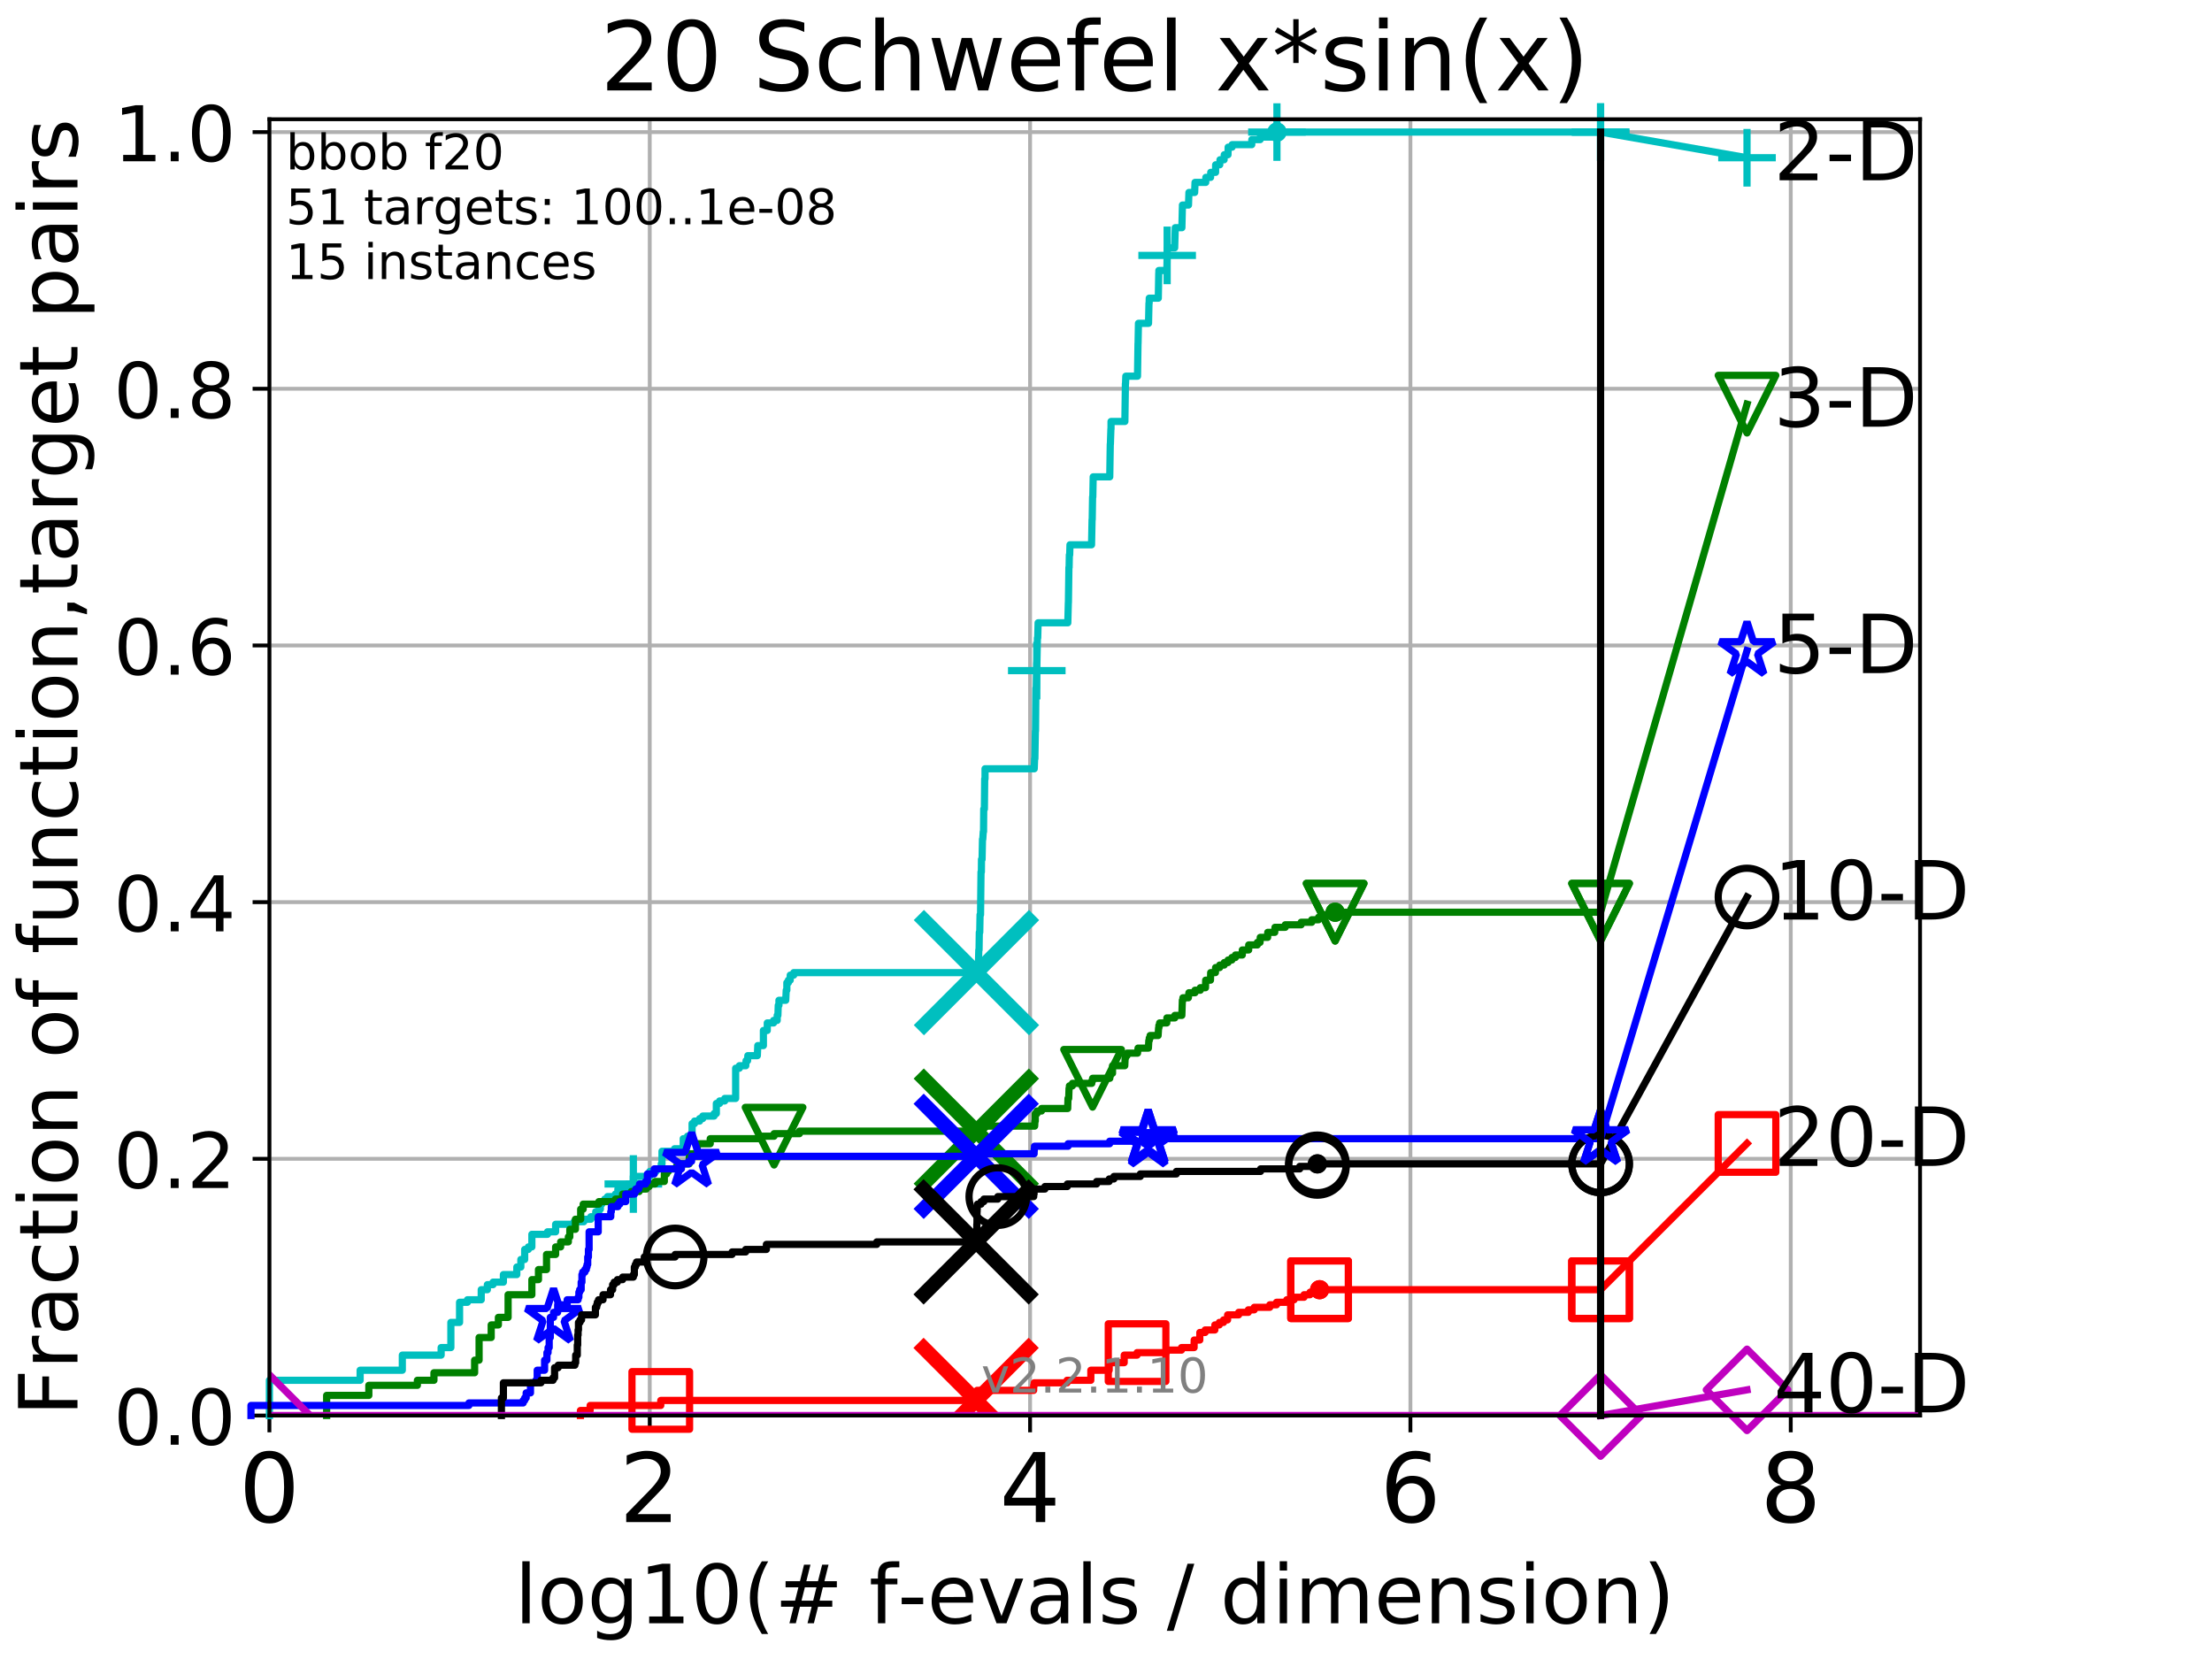 <?xml version="1.0" encoding="utf-8" standalone="no"?>
<!DOCTYPE svg PUBLIC "-//W3C//DTD SVG 1.1//EN"
  "http://www.w3.org/Graphics/SVG/1.1/DTD/svg11.dtd">
<!-- Created with matplotlib (http://matplotlib.org/) -->
<svg height="345.6pt" version="1.1" viewBox="0 0 460.8 345.6" width="460.8pt" xmlns="http://www.w3.org/2000/svg" xmlns:xlink="http://www.w3.org/1999/xlink">
 <defs>
  <style type="text/css">
*{stroke-linecap:butt;stroke-linejoin:round;}
  </style>
 </defs>
 <g id="figure_1">
  <g id="patch_1">
   <path d="M 0 345.6 
L 460.8 345.6 
L 460.8 0 
L 0 0 
z
" style="fill:#ffffff;"/>
  </g>
  <g id="axes_1">
   <g id="patch_2">
    <path d="M 56.12 294.88 
L 399.984 294.88 
L 399.984 24.84 
L 56.12 24.84 
z
" style="fill:#ffffff;"/>
   </g>
   <g id="matplotlib.axis_1">
    <g id="xtick_1">
     <g id="line2d_1">
      <path clip-path="url(#p42e7ca4720)" d="M 56.12 294.88 
L 56.12 24.84 
" style="fill:none;stroke:#b0b0b0;stroke-linecap:square;stroke-width:0.8;"/>
     </g>
     <g id="line2d_2">
      <defs>
       <path d="M 0 0 
L 0 3.5 
" id="m3a85dc08d5" style="stroke:#000000;stroke-width:0.8;"/>
      </defs>
      <g>
       <use style="stroke:#000000;stroke-width:0.8;" x="56.12" xlink:href="#m3a85dc08d5" y="294.88"/>
      </g>
     </g>
     <g id="text_1">
      <!-- 0 -->
      <defs>
       <path d="M 31.781 66.406 
Q 24.172 66.406 20.328 58.906 
Q 16.5 51.422 16.5 36.375 
Q 16.5 21.391 20.328 13.891 
Q 24.172 6.391 31.781 6.391 
Q 39.453 6.391 43.281 13.891 
Q 47.125 21.391 47.125 36.375 
Q 47.125 51.422 43.281 58.906 
Q 39.453 66.406 31.781 66.406 
z
M 31.781 74.219 
Q 44.047 74.219 50.516 64.516 
Q 56.984 54.828 56.984 36.375 
Q 56.984 17.969 50.516 8.266 
Q 44.047 -1.422 31.781 -1.422 
Q 19.531 -1.422 13.062 8.266 
Q 6.594 17.969 6.594 36.375 
Q 6.594 54.828 13.062 64.516 
Q 19.531 74.219 31.781 74.219 
z
" id="DejaVuSans-30"/>
      </defs>
      <g transform="translate(49.758 317.077)scale(0.2 -0.2)">
       <use xlink:href="#DejaVuSans-30"/>
      </g>
     </g>
    </g>
    <g id="xtick_2">
     <g id="line2d_3">
      <path clip-path="url(#p42e7ca4720)" d="M 135.351 294.88 
L 135.351 24.84 
" style="fill:none;stroke:#b0b0b0;stroke-linecap:square;stroke-width:0.8;"/>
     </g>
     <g id="line2d_4">
      <g>
       <use style="stroke:#000000;stroke-width:0.8;" x="135.351" xlink:href="#m3a85dc08d5" y="294.88"/>
      </g>
     </g>
     <g id="text_2">
      <!-- 2 -->
      <defs>
       <path d="M 19.188 8.297 
L 53.609 8.297 
L 53.609 0 
L 7.328 0 
L 7.328 8.297 
Q 12.938 14.109 22.625 23.891 
Q 32.328 33.688 34.812 36.531 
Q 39.547 41.844 41.422 45.531 
Q 43.312 49.219 43.312 52.781 
Q 43.312 58.594 39.234 62.25 
Q 35.156 65.922 28.609 65.922 
Q 23.969 65.922 18.812 64.312 
Q 13.672 62.703 7.812 59.422 
L 7.812 69.391 
Q 13.766 71.781 18.938 73 
Q 24.125 74.219 28.422 74.219 
Q 39.75 74.219 46.484 68.547 
Q 53.219 62.891 53.219 53.422 
Q 53.219 48.922 51.531 44.891 
Q 49.859 40.875 45.406 35.406 
Q 44.188 33.984 37.641 27.219 
Q 31.109 20.453 19.188 8.297 
z
" id="DejaVuSans-32"/>
      </defs>
      <g transform="translate(128.989 317.077)scale(0.2 -0.2)">
       <use xlink:href="#DejaVuSans-32"/>
      </g>
     </g>
    </g>
    <g id="xtick_3">
     <g id="line2d_5">
      <path clip-path="url(#p42e7ca4720)" d="M 214.583 294.88 
L 214.583 24.84 
" style="fill:none;stroke:#b0b0b0;stroke-linecap:square;stroke-width:0.8;"/>
     </g>
     <g id="line2d_6">
      <g>
       <use style="stroke:#000000;stroke-width:0.8;" x="214.583" xlink:href="#m3a85dc08d5" y="294.88"/>
      </g>
     </g>
     <g id="text_3">
      <!-- 4 -->
      <defs>
       <path d="M 37.797 64.312 
L 12.891 25.391 
L 37.797 25.391 
z
M 35.203 72.906 
L 47.609 72.906 
L 47.609 25.391 
L 58.016 25.391 
L 58.016 17.188 
L 47.609 17.188 
L 47.609 0 
L 37.797 0 
L 37.797 17.188 
L 4.891 17.188 
L 4.891 26.703 
z
" id="DejaVuSans-34"/>
      </defs>
      <g transform="translate(208.22 317.077)scale(0.2 -0.2)">
       <use xlink:href="#DejaVuSans-34"/>
      </g>
     </g>
    </g>
    <g id="xtick_4">
     <g id="line2d_7">
      <path clip-path="url(#p42e7ca4720)" d="M 293.814 294.88 
L 293.814 24.84 
" style="fill:none;stroke:#b0b0b0;stroke-linecap:square;stroke-width:0.8;"/>
     </g>
     <g id="line2d_8">
      <g>
       <use style="stroke:#000000;stroke-width:0.8;" x="293.814" xlink:href="#m3a85dc08d5" y="294.88"/>
      </g>
     </g>
     <g id="text_4">
      <!-- 6 -->
      <defs>
       <path d="M 33.016 40.375 
Q 26.375 40.375 22.484 35.828 
Q 18.609 31.297 18.609 23.391 
Q 18.609 15.531 22.484 10.953 
Q 26.375 6.391 33.016 6.391 
Q 39.656 6.391 43.531 10.953 
Q 47.406 15.531 47.406 23.391 
Q 47.406 31.297 43.531 35.828 
Q 39.656 40.375 33.016 40.375 
z
M 52.594 71.297 
L 52.594 62.312 
Q 48.875 64.062 45.094 64.984 
Q 41.312 65.922 37.594 65.922 
Q 27.828 65.922 22.672 59.328 
Q 17.531 52.734 16.797 39.406 
Q 19.672 43.656 24.016 45.922 
Q 28.375 48.188 33.594 48.188 
Q 44.578 48.188 50.953 41.516 
Q 57.328 34.859 57.328 23.391 
Q 57.328 12.156 50.688 5.359 
Q 44.047 -1.422 33.016 -1.422 
Q 20.359 -1.422 13.672 8.266 
Q 6.984 17.969 6.984 36.375 
Q 6.984 53.656 15.188 63.938 
Q 23.391 74.219 37.203 74.219 
Q 40.922 74.219 44.703 73.484 
Q 48.484 72.75 52.594 71.297 
z
" id="DejaVuSans-36"/>
      </defs>
      <g transform="translate(287.452 317.077)scale(0.2 -0.2)">
       <use xlink:href="#DejaVuSans-36"/>
      </g>
     </g>
    </g>
    <g id="xtick_5">
     <g id="line2d_9">
      <path clip-path="url(#p42e7ca4720)" d="M 373.045 294.88 
L 373.045 24.84 
" style="fill:none;stroke:#b0b0b0;stroke-linecap:square;stroke-width:0.8;"/>
     </g>
     <g id="line2d_10">
      <g>
       <use style="stroke:#000000;stroke-width:0.8;" x="373.045" xlink:href="#m3a85dc08d5" y="294.88"/>
      </g>
     </g>
     <g id="text_5">
      <!-- 8 -->
      <defs>
       <path d="M 31.781 34.625 
Q 24.75 34.625 20.719 30.859 
Q 16.703 27.094 16.703 20.516 
Q 16.703 13.922 20.719 10.156 
Q 24.75 6.391 31.781 6.391 
Q 38.812 6.391 42.859 10.172 
Q 46.922 13.969 46.922 20.516 
Q 46.922 27.094 42.891 30.859 
Q 38.875 34.625 31.781 34.625 
z
M 21.922 38.812 
Q 15.578 40.375 12.031 44.719 
Q 8.5 49.078 8.5 55.328 
Q 8.5 64.062 14.719 69.141 
Q 20.953 74.219 31.781 74.219 
Q 42.672 74.219 48.875 69.141 
Q 55.078 64.062 55.078 55.328 
Q 55.078 49.078 51.531 44.719 
Q 48 40.375 41.703 38.812 
Q 48.828 37.156 52.797 32.312 
Q 56.781 27.484 56.781 20.516 
Q 56.781 9.906 50.312 4.234 
Q 43.844 -1.422 31.781 -1.422 
Q 19.734 -1.422 13.25 4.234 
Q 6.781 9.906 6.781 20.516 
Q 6.781 27.484 10.781 32.312 
Q 14.797 37.156 21.922 38.812 
z
M 18.312 54.391 
Q 18.312 48.734 21.844 45.562 
Q 25.391 42.391 31.781 42.391 
Q 38.141 42.391 41.719 45.562 
Q 45.312 48.734 45.312 54.391 
Q 45.312 60.062 41.719 63.234 
Q 38.141 66.406 31.781 66.406 
Q 25.391 66.406 21.844 63.234 
Q 18.312 60.062 18.312 54.391 
z
" id="DejaVuSans-38"/>
      </defs>
      <g transform="translate(366.683 317.077)scale(0.2 -0.2)">
       <use xlink:href="#DejaVuSans-38"/>
      </g>
     </g>
    </g>
    <g id="text_6">
     <!-- log10(# f-evals / dimension) -->
     <defs>
      <path d="M 9.422 75.984 
L 18.406 75.984 
L 18.406 0 
L 9.422 0 
z
" id="DejaVuSans-6c"/>
      <path d="M 30.609 48.391 
Q 23.391 48.391 19.188 42.75 
Q 14.984 37.109 14.984 27.297 
Q 14.984 17.484 19.156 11.844 
Q 23.344 6.203 30.609 6.203 
Q 37.797 6.203 41.984 11.859 
Q 46.188 17.531 46.188 27.297 
Q 46.188 37.016 41.984 42.703 
Q 37.797 48.391 30.609 48.391 
z
M 30.609 56 
Q 42.328 56 49.016 48.375 
Q 55.719 40.766 55.719 27.297 
Q 55.719 13.875 49.016 6.219 
Q 42.328 -1.422 30.609 -1.422 
Q 18.844 -1.422 12.172 6.219 
Q 5.516 13.875 5.516 27.297 
Q 5.516 40.766 12.172 48.375 
Q 18.844 56 30.609 56 
z
" id="DejaVuSans-6f"/>
      <path d="M 45.406 27.984 
Q 45.406 37.75 41.375 43.109 
Q 37.359 48.484 30.078 48.484 
Q 22.859 48.484 18.828 43.109 
Q 14.797 37.75 14.797 27.984 
Q 14.797 18.266 18.828 12.891 
Q 22.859 7.516 30.078 7.516 
Q 37.359 7.516 41.375 12.891 
Q 45.406 18.266 45.406 27.984 
z
M 54.391 6.781 
Q 54.391 -7.172 48.188 -13.984 
Q 42 -20.797 29.203 -20.797 
Q 24.469 -20.797 20.266 -20.094 
Q 16.062 -19.391 12.109 -17.922 
L 12.109 -9.188 
Q 16.062 -11.328 19.922 -12.344 
Q 23.781 -13.375 27.781 -13.375 
Q 36.625 -13.375 41.016 -8.766 
Q 45.406 -4.156 45.406 5.172 
L 45.406 9.625 
Q 42.625 4.781 38.281 2.391 
Q 33.938 0 27.875 0 
Q 17.828 0 11.672 7.656 
Q 5.516 15.328 5.516 27.984 
Q 5.516 40.672 11.672 48.328 
Q 17.828 56 27.875 56 
Q 33.938 56 38.281 53.609 
Q 42.625 51.219 45.406 46.391 
L 45.406 54.688 
L 54.391 54.688 
z
" id="DejaVuSans-67"/>
      <path d="M 12.406 8.297 
L 28.516 8.297 
L 28.516 63.922 
L 10.984 60.406 
L 10.984 69.391 
L 28.422 72.906 
L 38.281 72.906 
L 38.281 8.297 
L 54.391 8.297 
L 54.391 0 
L 12.406 0 
z
" id="DejaVuSans-31"/>
      <path d="M 31 75.875 
Q 24.469 64.656 21.281 53.656 
Q 18.109 42.672 18.109 31.391 
Q 18.109 20.125 21.312 9.062 
Q 24.516 -2 31 -13.188 
L 23.188 -13.188 
Q 15.875 -1.703 12.234 9.375 
Q 8.594 20.453 8.594 31.391 
Q 8.594 42.281 12.203 53.312 
Q 15.828 64.359 23.188 75.875 
z
" id="DejaVuSans-28"/>
      <path d="M 51.125 44 
L 36.922 44 
L 32.812 27.688 
L 47.125 27.688 
z
M 43.797 71.781 
L 38.719 51.516 
L 52.984 51.516 
L 58.109 71.781 
L 65.922 71.781 
L 60.891 51.516 
L 76.125 51.516 
L 76.125 44 
L 58.984 44 
L 54.984 27.688 
L 70.516 27.688 
L 70.516 20.219 
L 53.078 20.219 
L 48 0 
L 40.188 0 
L 45.219 20.219 
L 30.906 20.219 
L 25.875 0 
L 18.016 0 
L 23.094 20.219 
L 7.719 20.219 
L 7.719 27.688 
L 24.906 27.688 
L 29 44 
L 13.281 44 
L 13.281 51.516 
L 30.906 51.516 
L 35.891 71.781 
z
" id="DejaVuSans-23"/>
      <path id="DejaVuSans-20"/>
      <path d="M 37.109 75.984 
L 37.109 68.5 
L 28.516 68.5 
Q 23.688 68.5 21.797 66.547 
Q 19.922 64.594 19.922 59.516 
L 19.922 54.688 
L 34.719 54.688 
L 34.719 47.703 
L 19.922 47.703 
L 19.922 0 
L 10.891 0 
L 10.891 47.703 
L 2.297 47.703 
L 2.297 54.688 
L 10.891 54.688 
L 10.891 58.5 
Q 10.891 67.625 15.141 71.797 
Q 19.391 75.984 28.609 75.984 
z
" id="DejaVuSans-66"/>
      <path d="M 4.891 31.391 
L 31.203 31.391 
L 31.203 23.391 
L 4.891 23.391 
z
" id="DejaVuSans-2d"/>
      <path d="M 56.203 29.594 
L 56.203 25.203 
L 14.891 25.203 
Q 15.484 15.922 20.484 11.062 
Q 25.484 6.203 34.422 6.203 
Q 39.594 6.203 44.453 7.469 
Q 49.312 8.734 54.109 11.281 
L 54.109 2.781 
Q 49.266 0.734 44.188 -0.344 
Q 39.109 -1.422 33.891 -1.422 
Q 20.797 -1.422 13.156 6.188 
Q 5.516 13.812 5.516 26.812 
Q 5.516 40.234 12.766 48.109 
Q 20.016 56 32.328 56 
Q 43.359 56 49.781 48.891 
Q 56.203 41.797 56.203 29.594 
z
M 47.219 32.234 
Q 47.125 39.594 43.094 43.984 
Q 39.062 48.391 32.422 48.391 
Q 24.906 48.391 20.391 44.141 
Q 15.875 39.891 15.188 32.172 
z
" id="DejaVuSans-65"/>
      <path d="M 2.984 54.688 
L 12.5 54.688 
L 29.594 8.797 
L 46.688 54.688 
L 56.203 54.688 
L 35.688 0 
L 23.484 0 
z
" id="DejaVuSans-76"/>
      <path d="M 34.281 27.484 
Q 23.391 27.484 19.188 25 
Q 14.984 22.516 14.984 16.5 
Q 14.984 11.719 18.141 8.906 
Q 21.297 6.109 26.703 6.109 
Q 34.188 6.109 38.703 11.406 
Q 43.219 16.703 43.219 25.484 
L 43.219 27.484 
z
M 52.203 31.203 
L 52.203 0 
L 43.219 0 
L 43.219 8.297 
Q 40.141 3.328 35.547 0.953 
Q 30.953 -1.422 24.312 -1.422 
Q 15.922 -1.422 10.953 3.297 
Q 6 8.016 6 15.922 
Q 6 25.141 12.172 29.828 
Q 18.359 34.516 30.609 34.516 
L 43.219 34.516 
L 43.219 35.406 
Q 43.219 41.609 39.141 45 
Q 35.062 48.391 27.688 48.391 
Q 23 48.391 18.547 47.266 
Q 14.109 46.141 10.016 43.891 
L 10.016 52.203 
Q 14.938 54.109 19.578 55.047 
Q 24.219 56 28.609 56 
Q 40.484 56 46.344 49.844 
Q 52.203 43.703 52.203 31.203 
z
" id="DejaVuSans-61"/>
      <path d="M 44.281 53.078 
L 44.281 44.578 
Q 40.484 46.531 36.375 47.5 
Q 32.281 48.484 27.875 48.484 
Q 21.188 48.484 17.844 46.438 
Q 14.5 44.391 14.5 40.281 
Q 14.5 37.156 16.891 35.375 
Q 19.281 33.594 26.516 31.984 
L 29.594 31.297 
Q 39.156 29.25 43.188 25.516 
Q 47.219 21.781 47.219 15.094 
Q 47.219 7.469 41.188 3.016 
Q 35.156 -1.422 24.609 -1.422 
Q 20.219 -1.422 15.453 -0.562 
Q 10.688 0.297 5.422 2 
L 5.422 11.281 
Q 10.406 8.688 15.234 7.391 
Q 20.062 6.109 24.812 6.109 
Q 31.156 6.109 34.562 8.281 
Q 37.984 10.453 37.984 14.406 
Q 37.984 18.062 35.516 20.016 
Q 33.062 21.969 24.703 23.781 
L 21.578 24.516 
Q 13.234 26.266 9.516 29.906 
Q 5.812 33.547 5.812 39.891 
Q 5.812 47.609 11.281 51.797 
Q 16.75 56 26.812 56 
Q 31.781 56 36.172 55.266 
Q 40.578 54.547 44.281 53.078 
z
" id="DejaVuSans-73"/>
      <path d="M 25.391 72.906 
L 33.688 72.906 
L 8.297 -9.281 
L 0 -9.281 
z
" id="DejaVuSans-2f"/>
      <path d="M 45.406 46.391 
L 45.406 75.984 
L 54.391 75.984 
L 54.391 0 
L 45.406 0 
L 45.406 8.203 
Q 42.578 3.328 38.25 0.953 
Q 33.938 -1.422 27.875 -1.422 
Q 17.969 -1.422 11.734 6.484 
Q 5.516 14.406 5.516 27.297 
Q 5.516 40.188 11.734 48.094 
Q 17.969 56 27.875 56 
Q 33.938 56 38.25 53.625 
Q 42.578 51.266 45.406 46.391 
z
M 14.797 27.297 
Q 14.797 17.391 18.875 11.75 
Q 22.953 6.109 30.078 6.109 
Q 37.203 6.109 41.297 11.75 
Q 45.406 17.391 45.406 27.297 
Q 45.406 37.203 41.297 42.844 
Q 37.203 48.484 30.078 48.484 
Q 22.953 48.484 18.875 42.844 
Q 14.797 37.203 14.797 27.297 
z
" id="DejaVuSans-64"/>
      <path d="M 9.422 54.688 
L 18.406 54.688 
L 18.406 0 
L 9.422 0 
z
M 9.422 75.984 
L 18.406 75.984 
L 18.406 64.594 
L 9.422 64.594 
z
" id="DejaVuSans-69"/>
      <path d="M 52 44.188 
Q 55.375 50.25 60.062 53.125 
Q 64.75 56 71.094 56 
Q 79.641 56 84.281 50.016 
Q 88.922 44.047 88.922 33.016 
L 88.922 0 
L 79.891 0 
L 79.891 32.719 
Q 79.891 40.578 77.094 44.375 
Q 74.312 48.188 68.609 48.188 
Q 61.625 48.188 57.562 43.547 
Q 53.516 38.922 53.516 30.906 
L 53.516 0 
L 44.484 0 
L 44.484 32.719 
Q 44.484 40.625 41.703 44.406 
Q 38.922 48.188 33.109 48.188 
Q 26.219 48.188 22.156 43.531 
Q 18.109 38.875 18.109 30.906 
L 18.109 0 
L 9.078 0 
L 9.078 54.688 
L 18.109 54.688 
L 18.109 46.188 
Q 21.188 51.219 25.484 53.609 
Q 29.781 56 35.688 56 
Q 41.656 56 45.828 52.969 
Q 50 49.953 52 44.188 
z
" id="DejaVuSans-6d"/>
      <path d="M 54.891 33.016 
L 54.891 0 
L 45.906 0 
L 45.906 32.719 
Q 45.906 40.484 42.875 44.328 
Q 39.844 48.188 33.797 48.188 
Q 26.516 48.188 22.312 43.547 
Q 18.109 38.922 18.109 30.906 
L 18.109 0 
L 9.078 0 
L 9.078 54.688 
L 18.109 54.688 
L 18.109 46.188 
Q 21.344 51.125 25.703 53.562 
Q 30.078 56 35.797 56 
Q 45.219 56 50.047 50.172 
Q 54.891 44.344 54.891 33.016 
z
" id="DejaVuSans-6e"/>
      <path d="M 8.016 75.875 
L 15.828 75.875 
Q 23.141 64.359 26.781 53.312 
Q 30.422 42.281 30.422 31.391 
Q 30.422 20.453 26.781 9.375 
Q 23.141 -1.703 15.828 -13.188 
L 8.016 -13.188 
Q 14.5 -2 17.703 9.062 
Q 20.906 20.125 20.906 31.391 
Q 20.906 42.672 17.703 53.656 
Q 14.5 64.656 8.016 75.875 
z
" id="DejaVuSans-29"/>
     </defs>
     <g transform="translate(107.211 338.154)scale(0.17 -0.17)">
      <use xlink:href="#DejaVuSans-6c"/>
      <use x="27.783" xlink:href="#DejaVuSans-6f"/>
      <use x="88.965" xlink:href="#DejaVuSans-67"/>
      <use x="152.441" xlink:href="#DejaVuSans-31"/>
      <use x="216.064" xlink:href="#DejaVuSans-30"/>
      <use x="279.688" xlink:href="#DejaVuSans-28"/>
      <use x="318.701" xlink:href="#DejaVuSans-23"/>
      <use x="402.49" xlink:href="#DejaVuSans-20"/>
      <use x="434.277" xlink:href="#DejaVuSans-66"/>
      <use x="469.404" xlink:href="#DejaVuSans-2d"/>
      <use x="505.488" xlink:href="#DejaVuSans-65"/>
      <use x="567.012" xlink:href="#DejaVuSans-76"/>
      <use x="626.191" xlink:href="#DejaVuSans-61"/>
      <use x="687.471" xlink:href="#DejaVuSans-6c"/>
      <use x="715.254" xlink:href="#DejaVuSans-73"/>
      <use x="767.354" xlink:href="#DejaVuSans-20"/>
      <use x="799.141" xlink:href="#DejaVuSans-2f"/>
      <use x="832.832" xlink:href="#DejaVuSans-20"/>
      <use x="864.619" xlink:href="#DejaVuSans-64"/>
      <use x="928.096" xlink:href="#DejaVuSans-69"/>
      <use x="955.879" xlink:href="#DejaVuSans-6d"/>
      <use x="1053.291" xlink:href="#DejaVuSans-65"/>
      <use x="1114.814" xlink:href="#DejaVuSans-6e"/>
      <use x="1178.193" xlink:href="#DejaVuSans-73"/>
      <use x="1230.293" xlink:href="#DejaVuSans-69"/>
      <use x="1258.076" xlink:href="#DejaVuSans-6f"/>
      <use x="1319.258" xlink:href="#DejaVuSans-6e"/>
      <use x="1382.637" xlink:href="#DejaVuSans-29"/>
     </g>
    </g>
   </g>
   <g id="matplotlib.axis_2">
    <g id="ytick_1">
     <g id="line2d_11">
      <path clip-path="url(#p42e7ca4720)" d="M 56.12 294.88 
L 399.984 294.88 
" style="fill:none;stroke:#b0b0b0;stroke-linecap:square;stroke-width:0.8;"/>
     </g>
     <g id="line2d_12">
      <defs>
       <path d="M 0 0 
L -3.5 0 
" id="mff81f8c4cb" style="stroke:#000000;stroke-width:0.8;"/>
      </defs>
      <g>
       <use style="stroke:#000000;stroke-width:0.8;" x="56.12" xlink:href="#mff81f8c4cb" y="294.88"/>
      </g>
     </g>
     <g id="text_7">
      <!-- 0.0 -->
      <defs>
       <path d="M 10.688 12.406 
L 21 12.406 
L 21 0 
L 10.688 0 
z
" id="DejaVuSans-2e"/>
      </defs>
      <g transform="translate(23.675 300.959)scale(0.16 -0.16)">
       <use xlink:href="#DejaVuSans-30"/>
       <use x="63.623" xlink:href="#DejaVuSans-2e"/>
       <use x="95.41" xlink:href="#DejaVuSans-30"/>
      </g>
     </g>
    </g>
    <g id="ytick_2">
     <g id="line2d_13">
      <path clip-path="url(#p42e7ca4720)" d="M 56.12 241.407 
L 399.984 241.407 
" style="fill:none;stroke:#b0b0b0;stroke-linecap:square;stroke-width:0.8;"/>
     </g>
     <g id="line2d_14">
      <g>
       <use style="stroke:#000000;stroke-width:0.8;" x="56.12" xlink:href="#mff81f8c4cb" y="241.407"/>
      </g>
     </g>
     <g id="text_8">
      <!-- 0.2 -->
      <g transform="translate(23.675 247.485)scale(0.16 -0.16)">
       <use xlink:href="#DejaVuSans-30"/>
       <use x="63.623" xlink:href="#DejaVuSans-2e"/>
       <use x="95.41" xlink:href="#DejaVuSans-32"/>
      </g>
     </g>
    </g>
    <g id="ytick_3">
     <g id="line2d_15">
      <path clip-path="url(#p42e7ca4720)" d="M 56.12 187.933 
L 399.984 187.933 
" style="fill:none;stroke:#b0b0b0;stroke-linecap:square;stroke-width:0.8;"/>
     </g>
     <g id="line2d_16">
      <g>
       <use style="stroke:#000000;stroke-width:0.8;" x="56.12" xlink:href="#mff81f8c4cb" y="187.933"/>
      </g>
     </g>
     <g id="text_9">
      <!-- 0.4 -->
      <g transform="translate(23.675 194.012)scale(0.16 -0.16)">
       <use xlink:href="#DejaVuSans-30"/>
       <use x="63.623" xlink:href="#DejaVuSans-2e"/>
       <use x="95.41" xlink:href="#DejaVuSans-34"/>
      </g>
     </g>
    </g>
    <g id="ytick_4">
     <g id="line2d_17">
      <path clip-path="url(#p42e7ca4720)" d="M 56.12 134.46 
L 399.984 134.46 
" style="fill:none;stroke:#b0b0b0;stroke-linecap:square;stroke-width:0.8;"/>
     </g>
     <g id="line2d_18">
      <g>
       <use style="stroke:#000000;stroke-width:0.8;" x="56.12" xlink:href="#mff81f8c4cb" y="134.46"/>
      </g>
     </g>
     <g id="text_10">
      <!-- 0.6 -->
      <g transform="translate(23.675 140.539)scale(0.16 -0.16)">
       <use xlink:href="#DejaVuSans-30"/>
       <use x="63.623" xlink:href="#DejaVuSans-2e"/>
       <use x="95.41" xlink:href="#DejaVuSans-36"/>
      </g>
     </g>
    </g>
    <g id="ytick_5">
     <g id="line2d_19">
      <path clip-path="url(#p42e7ca4720)" d="M 56.12 80.987 
L 399.984 80.987 
" style="fill:none;stroke:#b0b0b0;stroke-linecap:square;stroke-width:0.8;"/>
     </g>
     <g id="line2d_20">
      <g>
       <use style="stroke:#000000;stroke-width:0.8;" x="56.12" xlink:href="#mff81f8c4cb" y="80.987"/>
      </g>
     </g>
     <g id="text_11">
      <!-- 0.8 -->
      <g transform="translate(23.675 87.066)scale(0.16 -0.16)">
       <use xlink:href="#DejaVuSans-30"/>
       <use x="63.623" xlink:href="#DejaVuSans-2e"/>
       <use x="95.41" xlink:href="#DejaVuSans-38"/>
      </g>
     </g>
    </g>
    <g id="ytick_6">
     <g id="line2d_21">
      <path clip-path="url(#p42e7ca4720)" d="M 56.12 27.514 
L 399.984 27.514 
" style="fill:none;stroke:#b0b0b0;stroke-linecap:square;stroke-width:0.8;"/>
     </g>
     <g id="line2d_22">
      <g>
       <use style="stroke:#000000;stroke-width:0.8;" x="56.12" xlink:href="#mff81f8c4cb" y="27.514"/>
      </g>
     </g>
     <g id="text_12">
      <!-- 1.0 -->
      <g transform="translate(23.675 33.592)scale(0.16 -0.16)">
       <use xlink:href="#DejaVuSans-31"/>
       <use x="63.623" xlink:href="#DejaVuSans-2e"/>
       <use x="95.41" xlink:href="#DejaVuSans-30"/>
      </g>
     </g>
    </g>
    <g id="text_13">
     <!-- Fraction of function,target pairs -->
     <defs>
      <path d="M 9.812 72.906 
L 51.703 72.906 
L 51.703 64.594 
L 19.672 64.594 
L 19.672 43.109 
L 48.578 43.109 
L 48.578 34.812 
L 19.672 34.812 
L 19.672 0 
L 9.812 0 
z
" id="DejaVuSans-46"/>
      <path d="M 41.109 46.297 
Q 39.594 47.172 37.812 47.578 
Q 36.031 48 33.891 48 
Q 26.266 48 22.188 43.047 
Q 18.109 38.094 18.109 28.812 
L 18.109 0 
L 9.078 0 
L 9.078 54.688 
L 18.109 54.688 
L 18.109 46.188 
Q 20.953 51.172 25.484 53.578 
Q 30.031 56 36.531 56 
Q 37.453 56 38.578 55.875 
Q 39.703 55.766 41.062 55.516 
z
" id="DejaVuSans-72"/>
      <path d="M 48.781 52.594 
L 48.781 44.188 
Q 44.969 46.297 41.141 47.344 
Q 37.312 48.391 33.406 48.391 
Q 24.656 48.391 19.812 42.844 
Q 14.984 37.312 14.984 27.297 
Q 14.984 17.281 19.812 11.734 
Q 24.656 6.203 33.406 6.203 
Q 37.312 6.203 41.141 7.25 
Q 44.969 8.297 48.781 10.406 
L 48.781 2.094 
Q 45.016 0.344 40.984 -0.531 
Q 36.969 -1.422 32.422 -1.422 
Q 20.062 -1.422 12.781 6.344 
Q 5.516 14.109 5.516 27.297 
Q 5.516 40.672 12.859 48.328 
Q 20.219 56 33.016 56 
Q 37.156 56 41.109 55.141 
Q 45.062 54.297 48.781 52.594 
z
" id="DejaVuSans-63"/>
      <path d="M 18.312 70.219 
L 18.312 54.688 
L 36.812 54.688 
L 36.812 47.703 
L 18.312 47.703 
L 18.312 18.016 
Q 18.312 11.328 20.141 9.422 
Q 21.969 7.516 27.594 7.516 
L 36.812 7.516 
L 36.812 0 
L 27.594 0 
Q 17.188 0 13.234 3.875 
Q 9.281 7.766 9.281 18.016 
L 9.281 47.703 
L 2.688 47.703 
L 2.688 54.688 
L 9.281 54.688 
L 9.281 70.219 
z
" id="DejaVuSans-74"/>
      <path d="M 8.5 21.578 
L 8.5 54.688 
L 17.484 54.688 
L 17.484 21.922 
Q 17.484 14.156 20.5 10.266 
Q 23.531 6.391 29.594 6.391 
Q 36.859 6.391 41.078 11.031 
Q 45.312 15.672 45.312 23.688 
L 45.312 54.688 
L 54.297 54.688 
L 54.297 0 
L 45.312 0 
L 45.312 8.406 
Q 42.047 3.422 37.719 1 
Q 33.406 -1.422 27.688 -1.422 
Q 18.266 -1.422 13.375 4.438 
Q 8.5 10.297 8.5 21.578 
z
M 31.109 56 
z
" id="DejaVuSans-75"/>
      <path d="M 11.719 12.406 
L 22.016 12.406 
L 22.016 4 
L 14.016 -11.625 
L 7.719 -11.625 
L 11.719 4 
z
" id="DejaVuSans-2c"/>
      <path d="M 18.109 8.203 
L 18.109 -20.797 
L 9.078 -20.797 
L 9.078 54.688 
L 18.109 54.688 
L 18.109 46.391 
Q 20.953 51.266 25.266 53.625 
Q 29.594 56 35.594 56 
Q 45.562 56 51.781 48.094 
Q 58.016 40.188 58.016 27.297 
Q 58.016 14.406 51.781 6.484 
Q 45.562 -1.422 35.594 -1.422 
Q 29.594 -1.422 25.266 0.953 
Q 20.953 3.328 18.109 8.203 
z
M 48.688 27.297 
Q 48.688 37.203 44.609 42.844 
Q 40.531 48.484 33.406 48.484 
Q 26.266 48.484 22.188 42.844 
Q 18.109 37.203 18.109 27.297 
Q 18.109 17.391 22.188 11.75 
Q 26.266 6.109 33.406 6.109 
Q 40.531 6.109 44.609 11.75 
Q 48.688 17.391 48.688 27.297 
z
" id="DejaVuSans-70"/>
     </defs>
     <g transform="translate(16.14 294.999)rotate(-90)scale(0.17 -0.17)">
      <use xlink:href="#DejaVuSans-46"/>
      <use x="57.41" xlink:href="#DejaVuSans-72"/>
      <use x="98.523" xlink:href="#DejaVuSans-61"/>
      <use x="159.803" xlink:href="#DejaVuSans-63"/>
      <use x="214.783" xlink:href="#DejaVuSans-74"/>
      <use x="253.992" xlink:href="#DejaVuSans-69"/>
      <use x="281.775" xlink:href="#DejaVuSans-6f"/>
      <use x="342.957" xlink:href="#DejaVuSans-6e"/>
      <use x="406.336" xlink:href="#DejaVuSans-20"/>
      <use x="438.123" xlink:href="#DejaVuSans-6f"/>
      <use x="499.305" xlink:href="#DejaVuSans-66"/>
      <use x="534.51" xlink:href="#DejaVuSans-20"/>
      <use x="566.297" xlink:href="#DejaVuSans-66"/>
      <use x="601.502" xlink:href="#DejaVuSans-75"/>
      <use x="664.881" xlink:href="#DejaVuSans-6e"/>
      <use x="728.26" xlink:href="#DejaVuSans-63"/>
      <use x="783.24" xlink:href="#DejaVuSans-74"/>
      <use x="822.449" xlink:href="#DejaVuSans-69"/>
      <use x="850.232" xlink:href="#DejaVuSans-6f"/>
      <use x="911.414" xlink:href="#DejaVuSans-6e"/>
      <use x="974.793" xlink:href="#DejaVuSans-2c"/>
      <use x="1006.58" xlink:href="#DejaVuSans-74"/>
      <use x="1045.789" xlink:href="#DejaVuSans-61"/>
      <use x="1107.068" xlink:href="#DejaVuSans-72"/>
      <use x="1148.166" xlink:href="#DejaVuSans-67"/>
      <use x="1211.643" xlink:href="#DejaVuSans-65"/>
      <use x="1273.166" xlink:href="#DejaVuSans-74"/>
      <use x="1312.375" xlink:href="#DejaVuSans-20"/>
      <use x="1344.162" xlink:href="#DejaVuSans-70"/>
      <use x="1407.639" xlink:href="#DejaVuSans-61"/>
      <use x="1468.918" xlink:href="#DejaVuSans-69"/>
      <use x="1496.701" xlink:href="#DejaVuSans-72"/>
      <use x="1537.814" xlink:href="#DejaVuSans-73"/>
     </g>
    </g>
   </g>
   <g id="line2d_23">
    <defs>
     <path d="M 0 1.5 
C 0.398 1.5 0.779 1.342 1.061 1.061 
C 1.342 0.779 1.5 0.398 1.5 0 
C 1.5 -0.398 1.342 -0.779 1.061 -1.061 
C 0.779 -1.342 0.398 -1.5 0 -1.5 
C -0.398 -1.5 -0.779 -1.342 -1.061 -1.061 
C -1.342 -0.779 -1.5 -0.398 -1.5 0 
C -1.5 0.398 -1.342 0.779 -1.061 1.061 
C -0.779 1.342 -0.398 1.5 0 1.5 
z
" id="m66ec67ce5a" style="stroke:#00bfbf;"/>
    </defs>
    <g>
     <use style="fill:#00bfbf;stroke:#00bfbf;" x="266.009" xlink:href="#m66ec67ce5a" y="27.514"/>
     <use style="fill:#00bfbf;stroke:#00bfbf;" x="266.009" xlink:href="#m66ec67ce5a" y="27.514"/>
    </g>
   </g>
   <g id="line2d_24">
    <path d="M 56.12 294.88 
L 56.12 287.541 
L 75.021 287.541 
L 75.021 285.444 
L 83.81 285.444 
L 83.81 282.298 
L 91.897 282.298 
L 91.897 280.725 
L 93.923 280.725 
L 93.923 275.483 
L 95.736 275.483 
L 95.736 271.289 
L 97.375 271.289 
L 97.375 270.765 
L 100.25 270.765 
L 100.25 268.668 
L 101.525 268.668 
L 101.525 267.619 
L 102.712 267.619 
L 102.712 267.095 
L 104.865 267.095 
L 104.865 265.522 
L 107.661 265.522 
L 107.661 263.949 
L 108.501 263.949 
L 108.501 262.377 
L 109.301 262.377 
L 109.301 260.28 
L 110.066 260.28 
L 110.066 259.755 
L 110.798 259.755 
L 110.798 257.134 
L 114.054 257.134 
L 114.054 256.61 
L 115.748 256.61 
L 115.748 255.037 
L 119.587 255.037 
L 119.587 254.513 
L 121.613 254.513 
L 121.613 253.989 
L 123.078 253.989 
L 123.078 253.464 
L 124.101 253.464 
L 124.101 252.416 
L 124.75 252.416 
L 124.75 251.892 
L 125.066 251.892 
L 125.066 250.843 
L 125.376 250.843 
L 125.376 250.319 
L 125.979 250.319 
L 125.979 249.795 
L 126.563 249.795 
L 126.563 249.27 
L 128.202 249.27 
L 128.202 248.746 
L 128.716 248.746 
L 128.716 247.698 
L 130.63 247.698 
L 130.63 246.649 
L 131.937 246.649 
L 131.937 245.076 
L 135.351 245.076 
L 135.351 244.028 
L 136.675 244.028 
L 136.675 243.504 
L 137.756 243.504 
L 137.756 242.455 
L 137.905 242.455 
L 137.905 239.834 
L 140.515 239.834 
L 140.515 239.31 
L 142.327 239.31 
L 142.327 237.213 
L 143.221 237.213 
L 143.221 236.689 
L 144.174 236.689 
L 144.174 234.067 
L 144.682 234.067 
L 144.682 233.543 
L 145.749 233.543 
L 145.749 233.019 
L 146.394 233.019 
L 146.394 232.495 
L 148.76 232.495 
L 148.76 231.97 
L 149.227 231.97 
L 149.227 229.873 
L 149.904 229.873 
L 149.904 229.349 
L 150.978 229.349 
L 150.978 228.825 
L 153.249 228.825 
L 153.249 222.534 
L 154.022 222.534 
L 154.022 222.01 
L 155.363 222.01 
L 155.417 220.961 
L 155.735 220.961 
L 155.788 219.913 
L 157.768 219.913 
L 157.861 217.816 
L 159.029 217.816 
L 159.029 214.67 
L 159.836 214.67 
L 159.836 213.097 
L 161.152 213.097 
L 161.152 212.573 
L 161.904 212.573 
L 161.904 211.525 
L 162.05 211.525 
L 162.123 209.428 
L 162.267 209.428 
L 162.267 208.379 
L 163.683 208.379 
L 163.782 206.282 
L 163.914 206.282 
L 163.914 204.709 
L 164.238 204.709 
L 164.238 204.185 
L 164.619 204.185 
L 164.619 203.137 
L 165.356 203.137 
L 165.356 202.612 
L 203.663 202.612 
L 203.663 202.088 
L 203.792 202.088 
L 203.901 197.894 
L 203.956 197.894 
L 204.007 194.224 
L 204.099 194.224 
L 204.165 190.555 
L 204.263 190.555 
L 204.363 181.642 
L 204.44 181.642 
L 204.462 179.021 
L 204.585 179.021 
L 204.671 174.827 
L 204.729 174.827 
L 204.83 173.255 
L 204.89 173.255 
L 204.93 168.536 
L 205.065 168.536 
L 205.13 162.245 
L 205.202 162.245 
L 205.202 160.148 
L 215.452 160.148 
L 215.53 158.051 
L 215.585 158.051 
L 215.686 152.285 
L 215.719 152.285 
L 215.8 143.372 
L 215.87 143.372 
L 215.98 138.13 
L 216.01 138.13 
L 216.114 132.887 
L 216.174 132.887 
L 216.257 129.742 
L 222.443 129.742 
L 222.554 125.548 
L 222.57 125.548 
L 222.672 118.209 
L 222.715 118.209 
L 222.766 115.587 
L 222.836 115.587 
L 222.894 113.49 
L 227.389 113.49 
L 227.497 108.248 
L 227.527 108.248 
L 227.604 103.53 
L 227.651 103.53 
L 227.73 99.336 
L 231.181 99.336 
L 231.29 92.52 
L 231.314 92.52 
L 231.419 89.375 
L 231.445 89.375 
L 231.448 87.802 
L 234.333 87.802 
L 234.442 79.938 
L 234.468 79.938 
L 234.528 78.366 
L 236.964 78.366 
L 237.066 71.55 
L 237.079 71.55 
L 237.161 67.356 
L 239.26 67.356 
L 239.353 63.163 
L 239.387 63.163 
L 239.41 62.114 
L 241.295 62.114 
L 241.391 56.872 
L 241.412 56.872 
L 241.412 56.347 
L 243.079 56.347 
L 243.166 51.629 
L 244.705 51.629 
L 244.812 47.959 
L 244.827 47.959 
L 244.827 47.435 
L 246.208 47.435 
L 246.311 43.241 
L 246.323 43.241 
L 246.323 42.717 
L 247.586 42.717 
L 247.676 40.096 
L 248.869 40.096 
L 248.948 37.999 
L 251.175 37.999 
L 251.202 36.95 
L 252.189 36.95 
L 252.217 35.902 
L 253.229 35.902 
L 253.239 34.329 
L 254.093 34.329 
L 254.147 33.28 
L 255.002 33.28 
L 255.034 32.232 
L 255.813 32.232 
L 255.846 30.659 
L 256.666 30.659 
L 256.666 30.135 
L 260.762 30.135 
L 260.778 29.086 
L 262.515 29.086 
L 262.515 28.562 
L 265.573 28.562 
L 265.573 28.038 
L 266.009 28.038 
L 266.009 27.514 
L 333.43 27.514 
L 333.43 27.514 
" style="fill:none;stroke:#00bfbf;stroke-linecap:square;stroke-width:1.5;"/>
   </g>
   <g id="line2d_25">
    <defs>
     <path d="M -6 0 
L 6 0 
M 0 6 
L 0 -6 
" id="m321fdd6d38" style="stroke:#00bfbf;stroke-width:1.5;"/>
    </defs>
    <g>
     <use style="fill-opacity:0;stroke:#00bfbf;stroke-width:1.5;" x="131.937" xlink:href="#m321fdd6d38" y="246.649"/>
     <use style="fill-opacity:0;stroke:#00bfbf;stroke-width:1.5;" x="215.98" xlink:href="#m321fdd6d38" y="139.703"/>
     <use style="fill-opacity:0;stroke:#00bfbf;stroke-width:1.5;" x="243.138" xlink:href="#m321fdd6d38" y="53.202"/>
     <use style="fill-opacity:0;stroke:#00bfbf;stroke-width:1.5;" x="266.009" xlink:href="#m321fdd6d38" y="27.514"/>
     <use style="fill-opacity:0;stroke:#00bfbf;stroke-width:1.5;" x="333.43" xlink:href="#m321fdd6d38" y="27.514"/>
    </g>
   </g>
   <g id="line2d_26">
    <path style="fill:none;stroke:#00bfbf;stroke-linecap:square;stroke-width:1.5;"/>
    <g/>
   </g>
   <g id="line2d_27">
    <path clip-path="url(#p42e7ca4720)" d="M 203.414 202.612 
" style="fill:none;stroke:#00bfbf;stroke-linecap:square;stroke-width:1.5;"/>
    <defs>
     <path d="M -12 12 
L 12 -12 
M -12 -12 
L 12 12 
" id="m5adbaa906a" style="stroke:#00bfbf;stroke-width:3;"/>
    </defs>
    <g clip-path="url(#p42e7ca4720)">
     <use style="fill:#00bfbf;stroke:#00bfbf;stroke-width:3;" x="203.414" xlink:href="#m5adbaa906a" y="202.612"/>
    </g>
   </g>
   <g id="line2d_28">
    <defs>
     <path d="M 0 1.5 
C 0.398 1.5 0.779 1.342 1.061 1.061 
C 1.342 0.779 1.5 0.398 1.5 0 
C 1.5 -0.398 1.342 -0.779 1.061 -1.061 
C 0.779 -1.342 0.398 -1.5 0 -1.5 
C -0.398 -1.5 -0.779 -1.342 -1.061 -1.061 
C -1.342 -0.779 -1.5 -0.398 -1.5 0 
C -1.5 0.398 -1.342 0.779 -1.061 1.061 
C -0.779 1.342 -0.398 1.5 0 1.5 
z
" id="mdc2164842a" style="stroke:#008000;"/>
    </defs>
    <g>
     <use style="fill:#008000;stroke:#008000;" x="278.135" xlink:href="#mdc2164842a" y="190.03"/>
     <use style="fill:#008000;stroke:#008000;" x="278.135" xlink:href="#mdc2164842a" y="190.03"/>
    </g>
   </g>
   <g id="line2d_29">
    <path d="M 68.046 294.88 
L 68.046 290.686 
L 76.834 290.686 
L 76.834 288.589 
L 86.947 288.589 
L 86.947 287.541 
L 90.399 287.541 
L 90.399 285.968 
L 98.872 285.968 
L 98.872 283.347 
L 99.803 283.347 
L 99.803 278.628 
L 102.325 278.628 
L 102.325 276.007 
L 103.822 276.007 
L 103.822 274.434 
L 105.848 274.434 
L 105.848 269.716 
L 110.798 269.716 
L 110.798 266.571 
L 112.175 266.571 
L 112.175 264.474 
L 113.855 264.474 
L 113.855 261.328 
L 115.748 261.328 
L 115.748 259.755 
L 116.791 259.755 
L 116.791 258.707 
L 118.4 258.707 
L 118.4 257.658 
L 118.704 257.658 
L 118.704 256.086 
L 119.871 256.086 
L 119.871 253.989 
L 120.964 253.989 
L 120.964 251.892 
L 121.485 251.892 
L 121.485 250.843 
L 124.75 250.843 
L 124.75 250.319 
L 128.202 250.319 
L 128.202 249.795 
L 129.699 249.795 
L 129.699 248.746 
L 131.512 248.746 
L 131.512 248.222 
L 133.152 248.222 
L 133.152 247.698 
L 134.649 247.698 
L 134.649 247.173 
L 135.236 247.173 
L 135.236 246.649 
L 136.462 246.649 
L 136.462 246.125 
L 138.392 246.125 
L 138.392 244.552 
L 138.866 244.552 
L 138.866 244.028 
L 139.236 244.028 
L 139.236 243.504 
L 140.893 243.504 
L 140.893 242.979 
L 141.222 242.979 
L 141.222 242.455 
L 143.58 242.455 
L 143.58 240.882 
L 143.722 240.882 
L 143.722 240.358 
L 145.207 240.358 
L 145.272 238.261 
L 147.952 238.261 
L 147.952 237.213 
L 158.35 237.213 
L 158.35 236.689 
L 161.254 236.689 
L 161.254 236.164 
L 166.538 236.164 
L 166.538 235.64 
L 203.752 235.64 
L 203.752 235.116 
L 203.962 235.116 
L 203.962 234.592 
L 215.539 234.592 
L 215.602 233.543 
L 215.668 233.543 
L 215.668 231.97 
L 216.04 231.97 
L 216.04 231.446 
L 216.966 231.446 
L 216.966 230.922 
L 222.419 230.922 
L 222.482 228.825 
L 222.628 228.825 
L 222.702 226.728 
L 222.777 226.728 
L 222.777 226.204 
L 223.408 226.204 
L 223.408 225.679 
L 227.441 225.679 
L 227.441 225.155 
L 227.606 225.155 
L 227.606 224.631 
L 231.194 224.631 
L 231.194 224.107 
L 231.326 224.107 
L 231.326 223.582 
L 231.758 223.582 
L 231.758 222.01 
L 234.311 222.01 
L 234.385 220.437 
L 234.46 220.437 
L 234.46 219.913 
L 234.783 219.913 
L 234.783 219.388 
L 236.969 219.388 
L 237.077 218.34 
L 239.236 218.34 
L 239.32 216.767 
L 239.414 216.767 
L 239.414 216.243 
L 239.592 216.243 
L 239.592 215.719 
L 241.255 215.719 
L 241.354 214.146 
L 241.413 214.146 
L 241.413 213.622 
L 241.571 213.622 
L 241.571 213.097 
L 243.061 213.097 
L 243.084 212.049 
L 244.736 212.049 
L 244.736 211.525 
L 246.199 211.525 
L 246.307 208.379 
L 246.426 208.379 
L 246.426 207.855 
L 247.562 207.855 
L 247.671 206.806 
L 248.935 206.806 
L 248.935 206.282 
L 250.047 206.282 
L 250.047 205.758 
L 251.126 205.758 
L 251.167 204.185 
L 252.166 204.185 
L 252.206 202.612 
L 253.198 202.612 
L 253.227 201.564 
L 254.083 201.564 
L 254.083 201.04 
L 255.029 201.04 
L 255.029 200.515 
L 255.827 200.515 
L 255.827 199.991 
L 256.625 199.991 
L 256.625 199.467 
L 257.358 199.467 
L 257.358 198.943 
L 258.796 198.943 
L 258.796 197.894 
L 260.122 197.894 
L 260.13 196.846 
L 261.931 196.846 
L 261.931 196.321 
L 262.491 196.321 
L 262.533 195.273 
L 264.075 195.273 
L 264.094 194.224 
L 265.552 194.224 
L 265.606 193.176 
L 267.741 193.176 
L 267.741 192.652 
L 271.05 192.652 
L 271.05 192.127 
L 273.256 192.127 
L 273.256 191.603 
L 274.685 191.603 
L 274.685 191.079 
L 275.992 191.079 
L 275.992 190.555 
L 278.135 190.555 
L 278.135 190.03 
L 333.43 190.03 
L 333.43 190.03 
" style="fill:none;stroke:#008000;stroke-linecap:square;stroke-width:1.5;"/>
   </g>
   <g id="line2d_30">
    <defs>
     <path d="M -0 6 
L 6 -6 
L -6 -6 
z
" id="mb0b82b5fc2" style="stroke:#008000;stroke-linejoin:miter;stroke-width:1.5;"/>
    </defs>
    <g>
     <use style="fill-opacity:0;stroke:#008000;stroke-linejoin:miter;stroke-width:1.5;" x="161.254" xlink:href="#mb0b82b5fc2" y="236.689"/>
     <use style="fill-opacity:0;stroke:#008000;stroke-linejoin:miter;stroke-width:1.5;" x="227.606" xlink:href="#mb0b82b5fc2" y="224.631"/>
     <use style="fill-opacity:0;stroke:#008000;stroke-linejoin:miter;stroke-width:1.5;" x="278.135" xlink:href="#mb0b82b5fc2" y="190.03"/>
     <use style="fill-opacity:0;stroke:#008000;stroke-linejoin:miter;stroke-width:1.5;" x="278.135" xlink:href="#mb0b82b5fc2" y="190.03"/>
     <use style="fill-opacity:0;stroke:#008000;stroke-linejoin:miter;stroke-width:1.5;" x="333.43" xlink:href="#mb0b82b5fc2" y="190.03"/>
    </g>
   </g>
   <g id="line2d_31">
    <path style="fill:none;stroke:#008000;stroke-linecap:square;stroke-width:1.5;"/>
    <g/>
   </g>
   <g id="line2d_32">
    <path clip-path="url(#p42e7ca4720)" d="M 203.387 235.64 
" style="fill:none;stroke:#008000;stroke-linecap:square;stroke-width:1.5;"/>
    <defs>
     <path d="M -12 12 
L 12 -12 
M -12 -12 
L 12 12 
" id="m2273916ea0" style="stroke:#008000;stroke-width:3;"/>
    </defs>
    <g clip-path="url(#p42e7ca4720)">
     <use style="fill:#008000;stroke:#008000;stroke-width:3;" x="203.387" xlink:href="#m2273916ea0" y="235.64"/>
    </g>
   </g>
   <g id="line2d_33">
    <defs>
     <path d="M 0 1.5 
C 0.398 1.5 0.779 1.342 1.061 1.061 
C 1.342 0.779 1.5 0.398 1.5 0 
C 1.5 -0.398 1.342 -0.779 1.061 -1.061 
C 0.779 -1.342 0.398 -1.5 0 -1.5 
C -0.398 -1.5 -0.779 -1.342 -1.061 -1.061 
C -1.342 -0.779 -1.5 -0.398 -1.5 0 
C -1.5 0.398 -1.342 0.779 -1.061 1.061 
C -0.779 1.342 -0.398 1.5 0 1.5 
z
" id="m9f9493fb9c" style="stroke:#0000ff;"/>
    </defs>
    <g>
     <use style="fill:#0000ff;stroke:#0000ff;" x="239.185" xlink:href="#m9f9493fb9c" y="237.213"/>
     <use style="fill:#0000ff;stroke:#0000ff;" x="239.185" xlink:href="#m9f9493fb9c" y="237.213"/>
    </g>
   </g>
   <g id="line2d_34">
    <path d="M 52.281 294.88 
L 52.281 292.783 
L 97.685 292.783 
L 97.685 292.259 
L 108.985 292.259 
L 108.985 291.735 
L 109.301 291.735 
L 109.301 291.21 
L 109.611 291.21 
L 109.611 290.162 
L 110.509 290.162 
L 110.509 288.065 
L 111.637 288.065 
L 111.637 287.541 
L 111.908 287.541 
L 111.908 285.444 
L 113.45 285.444 
L 113.45 283.347 
L 113.935 283.347 
L 113.935 281.774 
L 114.172 281.774 
L 114.172 280.725 
L 114.406 280.725 
L 114.406 278.628 
L 114.637 278.628 
L 114.637 274.434 
L 115.312 274.434 
L 115.312 273.386 
L 116.172 273.386 
L 116.172 271.813 
L 118.152 271.813 
L 118.152 270.765 
L 120.426 270.765 
L 120.426 270.24 
L 120.589 270.24 
L 120.589 269.192 
L 120.751 269.192 
L 120.751 268.668 
L 121.069 268.668 
L 121.069 267.095 
L 121.226 267.095 
L 121.226 265.522 
L 121.382 265.522 
L 121.382 264.998 
L 121.841 264.998 
L 121.841 264.474 
L 122.14 264.474 
L 122.14 263.949 
L 122.288 263.949 
L 122.288 263.425 
L 122.434 263.425 
L 122.434 261.852 
L 122.58 261.852 
L 122.58 260.28 
L 122.723 260.28 
L 122.723 256.61 
L 124.622 256.61 
L 124.622 253.464 
L 127.237 253.464 
L 127.237 252.416 
L 127.347 252.416 
L 127.347 251.367 
L 128.716 251.367 
L 128.716 250.843 
L 129.116 250.843 
L 129.116 250.319 
L 130.356 250.319 
L 130.356 248.746 
L 132.187 248.746 
L 132.187 248.222 
L 132.433 248.222 
L 132.433 247.698 
L 133.074 247.698 
L 133.074 247.173 
L 133.23 247.173 
L 133.23 246.649 
L 134.505 246.649 
L 134.505 246.125 
L 134.863 246.125 
L 134.863 244.552 
L 136.289 244.552 
L 136.289 243.504 
L 141.956 243.504 
L 141.956 242.455 
L 143.438 242.455 
L 143.438 241.931 
L 144.071 241.931 
L 144.071 240.882 
L 203.706 240.882 
L 203.706 240.358 
L 215.429 240.358 
L 215.429 239.834 
L 215.45 239.834 
L 215.45 239.31 
L 215.501 239.31 
L 215.501 238.785 
L 222.501 238.785 
L 222.501 238.261 
L 231.161 238.261 
L 231.161 237.737 
L 239.185 237.737 
L 239.185 237.213 
L 333.43 237.213 
" style="fill:none;stroke:#0000ff;stroke-linecap:square;stroke-width:1.5;"/>
   </g>
   <g id="line2d_35">
    <defs>
     <path d="M 0 -6 
L -1.347 -1.854 
L -5.706 -1.854 
L -2.18 0.708 
L -3.527 4.854 
L -0 2.292 
L 3.527 4.854 
L 2.18 0.708 
L 5.706 -1.854 
L 1.347 -1.854 
z
" id="m216d4fe4ea" style="stroke:#0000ff;stroke-linejoin:bevel;stroke-width:1.5;"/>
    </defs>
    <g>
     <use style="fill-opacity:0;stroke:#0000ff;stroke-linejoin:bevel;stroke-width:1.5;" x="115.312" xlink:href="#m216d4fe4ea" y="274.434"/>
     <use style="fill-opacity:0;stroke:#0000ff;stroke-linejoin:bevel;stroke-width:1.5;" x="144.071" xlink:href="#m216d4fe4ea" y="241.931"/>
     <use style="fill-opacity:0;stroke:#0000ff;stroke-linejoin:bevel;stroke-width:1.5;" x="239.185" xlink:href="#m216d4fe4ea" y="237.737"/>
     <use style="fill-opacity:0;stroke:#0000ff;stroke-linejoin:bevel;stroke-width:1.5;" x="239.185" xlink:href="#m216d4fe4ea" y="237.213"/>
     <use style="fill-opacity:0;stroke:#0000ff;stroke-linejoin:bevel;stroke-width:1.5;" x="239.185" xlink:href="#m216d4fe4ea" y="237.213"/>
     <use style="fill-opacity:0;stroke:#0000ff;stroke-linejoin:bevel;stroke-width:1.5;" x="333.43" xlink:href="#m216d4fe4ea" y="237.213"/>
    </g>
   </g>
   <g id="line2d_36">
    <path style="fill:none;stroke:#0000ff;stroke-linecap:square;stroke-width:1.5;"/>
    <g/>
   </g>
   <g id="line2d_37">
    <path clip-path="url(#p42e7ca4720)" d="M 203.365 240.882 
" style="fill:none;stroke:#0000ff;stroke-linecap:square;stroke-width:1.5;"/>
    <defs>
     <path d="M -12 12 
L 12 -12 
M -12 -12 
L 12 12 
" id="mc5e8493d8e" style="stroke:#0000ff;stroke-width:3;"/>
    </defs>
    <g clip-path="url(#p42e7ca4720)">
     <use style="fill:#0000ff;stroke:#0000ff;stroke-width:3;" x="203.365" xlink:href="#mc5e8493d8e" y="240.882"/>
    </g>
   </g>
   <g id="line2d_38">
    <defs>
     <path d="M 0 1.5 
C 0.398 1.5 0.779 1.342 1.061 1.061 
C 1.342 0.779 1.5 0.398 1.5 0 
C 1.5 -0.398 1.342 -0.779 1.061 -1.061 
C 0.779 -1.342 0.398 -1.5 0 -1.5 
C -0.398 -1.5 -0.779 -1.342 -1.061 -1.061 
C -1.342 -0.779 -1.5 -0.398 -1.5 0 
C -1.5 0.398 -1.342 0.779 -1.061 1.061 
C -0.779 1.342 -0.398 1.5 0 1.5 
z
" id="m54d85c27b7" style="stroke:#000000;"/>
    </defs>
    <g>
     <use style="stroke:#000000;" x="274.438" xlink:href="#m54d85c27b7" y="242.455"/>
     <use style="stroke:#000000;" x="274.438" xlink:href="#m54d85c27b7" y="242.455"/>
    </g>
   </g>
   <g id="line2d_39">
    <path d="M 104.455 294.88 
L 104.455 291.21 
L 104.865 291.21 
L 104.865 288.065 
L 112.697 288.065 
L 112.697 287.541 
L 115.201 287.541 
L 115.201 287.016 
L 115.531 287.016 
L 115.531 284.919 
L 116.277 284.919 
L 116.277 284.395 
L 119.758 284.395 
L 119.758 283.871 
L 119.927 283.871 
L 119.927 282.298 
L 120.261 282.298 
L 120.261 280.201 
L 120.344 280.201 
L 120.344 278.104 
L 120.426 278.104 
L 120.426 277.056 
L 120.508 277.056 
L 120.508 275.483 
L 120.831 275.483 
L 120.831 274.959 
L 121.148 274.959 
L 121.148 273.91 
L 124.034 273.91 
L 124.034 272.337 
L 124.298 272.337 
L 124.298 271.813 
L 124.428 271.813 
L 124.428 271.289 
L 124.686 271.289 
L 124.686 270.765 
L 125.62 270.765 
L 125.62 269.716 
L 127.182 269.716 
L 127.182 268.668 
L 127.619 268.668 
L 127.619 267.619 
L 127.94 267.619 
L 127.94 267.095 
L 128.615 267.095 
L 128.615 266.571 
L 129.699 266.571 
L 129.699 266.046 
L 131.937 266.046 
L 131.937 265.522 
L 132.146 265.522 
L 132.146 263.949 
L 132.352 263.949 
L 132.352 263.425 
L 132.596 263.425 
L 132.596 262.901 
L 134.213 262.901 
L 134.213 261.852 
L 140.642 261.852 
L 140.642 261.328 
L 152.504 261.328 
L 152.504 260.804 
L 155.342 260.804 
L 155.342 260.28 
L 159.652 260.28 
L 159.652 259.231 
L 182.651 259.231 
L 182.651 258.707 
L 203.403 258.707 
L 203.403 258.183 
L 203.405 258.183 
L 203.405 257.134 
L 203.451 257.134 
L 203.451 256.61 
L 203.483 256.61 
L 203.483 256.086 
L 203.485 256.086 
L 203.485 255.561 
L 203.487 255.561 
L 203.487 255.037 
L 203.519 255.037 
L 203.519 254.513 
L 203.523 254.513 
L 203.523 253.989 
L 203.525 253.989 
L 203.525 252.94 
L 203.529 252.94 
L 203.529 252.416 
L 203.553 252.416 
L 203.553 251.892 
L 203.585 251.892 
L 203.585 251.367 
L 203.624 251.367 
L 203.624 250.843 
L 204.374 250.843 
L 204.374 250.319 
L 204.957 250.319 
L 204.957 249.795 
L 207.866 249.795 
L 207.866 249.27 
L 215.341 249.27 
L 215.341 248.746 
L 215.416 248.746 
L 215.416 248.222 
L 215.419 248.222 
L 215.419 247.698 
L 217.681 247.698 
L 217.681 247.173 
L 222.342 247.173 
L 222.342 246.649 
L 228.445 246.649 
L 228.445 246.125 
L 231.066 246.125 
L 231.066 245.601 
L 232.042 245.601 
L 232.042 245.076 
L 237.55 245.076 
L 237.55 244.552 
L 245.067 244.552 
L 245.067 244.028 
L 262.596 244.028 
L 262.596 243.504 
L 270.757 243.504 
L 270.757 242.979 
L 274.438 242.979 
L 274.438 242.455 
L 333.43 242.455 
" style="fill:none;stroke:#000000;stroke-linecap:square;stroke-width:1.5;"/>
   </g>
   <g id="line2d_40">
    <defs>
     <path d="M 0 6 
C 1.591 6 3.117 5.368 4.243 4.243 
C 5.368 3.117 6 1.591 6 0 
C 6 -1.591 5.368 -3.117 4.243 -4.243 
C 3.117 -5.368 1.591 -6 0 -6 
C -1.591 -6 -3.117 -5.368 -4.243 -4.243 
C -5.368 -3.117 -6 -1.591 -6 0 
C -6 1.591 -5.368 3.117 -4.243 4.243 
C -3.117 5.368 -1.591 6 0 6 
z
" id="m672482af2c" style="stroke:#000000;stroke-width:1.5;"/>
    </defs>
    <g>
     <use style="fill-opacity:0;stroke:#000000;stroke-width:1.5;" x="140.642" xlink:href="#m672482af2c" y="261.852"/>
     <use style="fill-opacity:0;stroke:#000000;stroke-width:1.5;" x="207.866" xlink:href="#m672482af2c" y="249.27"/>
     <use style="fill-opacity:0;stroke:#000000;stroke-width:1.5;" x="274.438" xlink:href="#m672482af2c" y="242.979"/>
     <use style="fill-opacity:0;stroke:#000000;stroke-width:1.5;" x="274.438" xlink:href="#m672482af2c" y="242.455"/>
     <use style="fill-opacity:0;stroke:#000000;stroke-width:1.5;" x="333.43" xlink:href="#m672482af2c" y="242.455"/>
    </g>
   </g>
   <g id="line2d_41">
    <path style="fill:none;stroke:#000000;stroke-linecap:square;stroke-width:1.5;"/>
    <g/>
   </g>
   <g id="line2d_42">
    <path clip-path="url(#p42e7ca4720)" d="M 203.348 258.707 
" style="fill:none;stroke:#000000;stroke-linecap:square;stroke-width:1.5;"/>
    <defs>
     <path d="M -12 12 
L 12 -12 
M -12 -12 
L 12 12 
" id="m2f764347af" style="stroke:#000000;stroke-width:3;"/>
    </defs>
    <g clip-path="url(#p42e7ca4720)">
     <use style="stroke:#000000;stroke-width:3;" x="203.348" xlink:href="#m2f764347af" y="258.707"/>
    </g>
   </g>
   <g id="line2d_43">
    <defs>
     <path d="M 0 1.5 
C 0.398 1.5 0.779 1.342 1.061 1.061 
C 1.342 0.779 1.5 0.398 1.5 0 
C 1.5 -0.398 1.342 -0.779 1.061 -1.061 
C 0.779 -1.342 0.398 -1.5 0 -1.5 
C -0.398 -1.5 -0.779 -1.342 -1.061 -1.061 
C -1.342 -0.779 -1.5 -0.398 -1.5 0 
C -1.5 0.398 -1.342 0.779 -1.061 1.061 
C -0.779 1.342 -0.398 1.5 0 1.5 
z
" id="mf4376eaf65" style="stroke:#ff0000;"/>
    </defs>
    <g>
     <use style="fill:#ff0000;stroke:#ff0000;" x="274.896" xlink:href="#mf4376eaf65" y="268.668"/>
     <use style="fill:#ff0000;stroke:#ff0000;" x="274.896" xlink:href="#mf4376eaf65" y="268.668"/>
    </g>
   </g>
   <g id="line2d_44">
    <path d="M 120.911 294.88 
L 120.911 293.832 
L 122.937 293.832 
L 122.937 292.783 
L 137.651 292.783 
L 137.651 291.735 
L 203.468 291.735 
L 203.468 290.162 
L 203.546 290.162 
L 203.546 289.638 
L 215.33 289.638 
L 215.33 289.113 
L 215.346 289.113 
L 215.346 288.589 
L 215.454 288.589 
L 215.454 288.065 
L 222.289 288.065 
L 222.289 287.541 
L 227.231 287.541 
L 227.231 287.016 
L 227.243 287.016 
L 227.243 285.444 
L 231.059 285.444 
L 231.059 284.919 
L 231.063 284.919 
L 231.063 284.395 
L 231.072 284.395 
L 231.072 283.871 
L 234.189 283.871 
L 234.189 283.347 
L 234.191 283.347 
L 234.191 282.298 
L 236.873 282.298 
L 236.873 281.774 
L 242.972 281.774 
L 242.972 281.25 
L 246.124 281.25 
L 246.124 280.725 
L 248.754 280.725 
L 248.754 280.201 
L 248.756 280.201 
L 248.756 279.677 
L 248.772 279.677 
L 248.772 279.153 
L 249.94 279.153 
L 249.94 278.628 
L 249.941 278.628 
L 249.941 278.104 
L 249.946 278.104 
L 249.946 277.58 
L 251.055 277.58 
L 251.055 277.056 
L 253.077 277.056 
L 253.077 276.531 
L 253.078 276.531 
L 253.078 276.007 
L 254.006 276.007 
L 254.006 275.483 
L 254.889 275.483 
L 254.889 274.959 
L 255.728 274.959 
L 255.728 274.434 
L 255.739 274.434 
L 255.739 273.91 
L 258.034 273.91 
L 258.034 273.386 
L 260.049 273.386 
L 260.049 272.862 
L 261.28 272.862 
L 261.28 272.337 
L 264.52 272.337 
L 264.52 271.813 
L 265.93 271.813 
L 265.93 271.289 
L 268.056 271.289 
L 268.056 270.765 
L 269.584 270.765 
L 269.584 270.24 
L 271.656 270.24 
L 271.656 269.716 
L 272.903 269.716 
L 272.903 269.192 
L 274.896 269.192 
L 274.896 268.668 
L 333.43 268.668 
" style="fill:none;stroke:#ff0000;stroke-linecap:square;stroke-width:1.5;"/>
   </g>
   <g id="line2d_45">
    <defs>
     <path d="M -6 6 
L 6 6 
L 6 -6 
L -6 -6 
z
" id="mf781869806" style="stroke:#ff0000;stroke-linejoin:miter;stroke-width:1.5;"/>
    </defs>
    <g>
     <use style="fill-opacity:0;stroke:#ff0000;stroke-linejoin:miter;stroke-width:1.5;" x="137.651" xlink:href="#mf781869806" y="291.735"/>
     <use style="fill-opacity:0;stroke:#ff0000;stroke-linejoin:miter;stroke-width:1.5;" x="236.873" xlink:href="#mf781869806" y="281.774"/>
     <use style="fill-opacity:0;stroke:#ff0000;stroke-linejoin:miter;stroke-width:1.5;" x="274.896" xlink:href="#mf781869806" y="268.668"/>
     <use style="fill-opacity:0;stroke:#ff0000;stroke-linejoin:miter;stroke-width:1.5;" x="274.896" xlink:href="#mf781869806" y="268.668"/>
     <use style="fill-opacity:0;stroke:#ff0000;stroke-linejoin:miter;stroke-width:1.5;" x="333.43" xlink:href="#mf781869806" y="268.668"/>
    </g>
   </g>
   <g id="line2d_46">
    <path style="fill:none;stroke:#ff0000;stroke-linecap:square;stroke-width:1.5;"/>
    <g/>
   </g>
   <g id="line2d_47">
    <path clip-path="url(#p42e7ca4720)" d="M 203.34 291.735 
" style="fill:none;stroke:#ff0000;stroke-linecap:square;stroke-width:1.5;"/>
    <defs>
     <path d="M -12 12 
L 12 -12 
M -12 -12 
L 12 12 
" id="m53540cd719" style="stroke:#ff0000;stroke-width:3;"/>
    </defs>
    <g clip-path="url(#p42e7ca4720)">
     <use style="fill:#ff0000;stroke:#ff0000;stroke-width:3;" x="203.34" xlink:href="#m53540cd719" y="291.735"/>
    </g>
   </g>
   <g id="line2d_48">
    <path clip-path="url(#p42e7ca4720)" d="M 56.12 294.88 
L 56.12 294.88 
L 56.12 294.88 
L 56.12 294.88 
L 399.984 294.88 
" style="fill:none;stroke:#bf00bf;stroke-linecap:square;stroke-width:1.5;"/>
   </g>
   <g id="line2d_49">
    <defs>
     <path d="M -0 8.485 
L 8.485 0 
L 0 -8.485 
L -8.485 -0 
z
" id="m99a990d291" style="stroke:#bf00bf;stroke-linejoin:miter;stroke-width:1.5;"/>
    </defs>
    <g clip-path="url(#p42e7ca4720)">
     <use style="fill-opacity:0;stroke:#bf00bf;stroke-linejoin:miter;stroke-width:1.5;" x="56.12" xlink:href="#m99a990d291" y="294.88"/>
    </g>
   </g>
   <g id="line2d_50">
    <path clip-path="url(#p42e7ca4720)" style="fill:none;stroke:#bf00bf;stroke-linecap:square;stroke-width:1.5;"/>
    <g clip-path="url(#p42e7ca4720)">
     <use style="fill-opacity:0;stroke:#bf00bf;stroke-linejoin:miter;stroke-width:1.5;" x="-1" xlink:href="#m99a990d291" y="562.246"/>
     <use style="fill-opacity:0;stroke:#bf00bf;stroke-linejoin:miter;stroke-width:1.5;" x="399.984" xlink:href="#m99a990d291" y="562.246"/>
    </g>
   </g>
   <g id="line2d_51">
    <path d="M 333.43 294.88 
L 363.934 289.533 
" style="fill:none;stroke:#bf00bf;stroke-linecap:square;stroke-width:1.5;"/>
    <g>
     <use style="fill-opacity:0;stroke:#bf00bf;stroke-linejoin:miter;stroke-width:1.5;" x="333.43" xlink:href="#m99a990d291" y="294.88"/>
     <use style="fill-opacity:0;stroke:#bf00bf;stroke-linejoin:miter;stroke-width:1.5;" x="363.934" xlink:href="#m99a990d291" y="289.533"/>
    </g>
   </g>
   <g id="line2d_52">
    <path d="M 333.43 268.668 
L 363.934 238.198 
" style="fill:none;stroke:#ff0000;stroke-linecap:square;stroke-width:1.5;"/>
    <g>
     <use style="fill-opacity:0;stroke:#ff0000;stroke-linejoin:miter;stroke-width:1.5;" x="333.43" xlink:href="#mf781869806" y="268.668"/>
     <use style="fill-opacity:0;stroke:#ff0000;stroke-linejoin:miter;stroke-width:1.5;" x="363.934" xlink:href="#mf781869806" y="238.198"/>
    </g>
   </g>
   <g id="line2d_53">
    <path d="M 333.43 242.455 
L 363.934 186.864 
" style="fill:none;stroke:#000000;stroke-linecap:square;stroke-width:1.5;"/>
    <g>
     <use style="fill-opacity:0;stroke:#000000;stroke-width:1.5;" x="333.43" xlink:href="#m672482af2c" y="242.455"/>
     <use style="fill-opacity:0;stroke:#000000;stroke-width:1.5;" x="363.934" xlink:href="#m672482af2c" y="186.864"/>
    </g>
   </g>
   <g id="line2d_54">
    <path d="M 333.43 237.213 
L 363.934 135.53 
" style="fill:none;stroke:#0000ff;stroke-linecap:square;stroke-width:1.5;"/>
    <g>
     <use style="fill-opacity:0;stroke:#0000ff;stroke-linejoin:bevel;stroke-width:1.5;" x="333.43" xlink:href="#m216d4fe4ea" y="237.213"/>
     <use style="fill-opacity:0;stroke:#0000ff;stroke-linejoin:bevel;stroke-width:1.5;" x="363.934" xlink:href="#m216d4fe4ea" y="135.53"/>
    </g>
   </g>
   <g id="line2d_55">
    <path d="M 333.43 190.03 
L 363.934 84.195 
" style="fill:none;stroke:#008000;stroke-linecap:square;stroke-width:1.5;"/>
    <g>
     <use style="fill-opacity:0;stroke:#008000;stroke-linejoin:miter;stroke-width:1.5;" x="333.43" xlink:href="#mb0b82b5fc2" y="190.03"/>
     <use style="fill-opacity:0;stroke:#008000;stroke-linejoin:miter;stroke-width:1.5;" x="363.934" xlink:href="#mb0b82b5fc2" y="84.195"/>
    </g>
   </g>
   <g id="line2d_56">
    <path d="M 333.43 27.514 
L 363.934 32.861 
" style="fill:none;stroke:#00bfbf;stroke-linecap:square;stroke-width:1.5;"/>
    <g>
     <use style="fill-opacity:0;stroke:#00bfbf;stroke-width:1.5;" x="333.43" xlink:href="#m321fdd6d38" y="27.514"/>
     <use style="fill-opacity:0;stroke:#00bfbf;stroke-width:1.5;" x="363.934" xlink:href="#m321fdd6d38" y="32.861"/>
    </g>
   </g>
   <g id="line2d_57">
    <path d="M 333.43 294.88 
L 333.43 27.514 
" style="fill:none;stroke:#000000;stroke-linecap:square;stroke-width:1.5;"/>
   </g>
   <g id="patch_3">
    <path d="M 56.12 294.88 
L 56.12 24.84 
" style="fill:none;stroke:#000000;stroke-linecap:square;stroke-linejoin:miter;stroke-width:0.8;"/>
   </g>
   <g id="patch_4">
    <path d="M 399.984 294.88 
L 399.984 24.84 
" style="fill:none;stroke:#000000;stroke-linecap:square;stroke-linejoin:miter;stroke-width:0.8;"/>
   </g>
   <g id="patch_5">
    <path d="M 56.12 294.88 
L 399.984 294.88 
" style="fill:none;stroke:#000000;stroke-linecap:square;stroke-linejoin:miter;stroke-width:0.8;"/>
   </g>
   <g id="patch_6">
    <path d="M 56.12 24.84 
L 399.984 24.84 
" style="fill:none;stroke:#000000;stroke-linecap:square;stroke-linejoin:miter;stroke-width:0.8;"/>
   </g>
   <g id="text_14">
    <!-- 40-D -->
    <defs>
     <path d="M 19.672 64.797 
L 19.672 8.109 
L 31.594 8.109 
Q 46.688 8.109 53.688 14.938 
Q 60.688 21.781 60.688 36.531 
Q 60.688 51.172 53.688 57.984 
Q 46.688 64.797 31.594 64.797 
z
M 9.812 72.906 
L 30.078 72.906 
Q 51.266 72.906 61.172 64.094 
Q 71.094 55.281 71.094 36.531 
Q 71.094 17.672 61.125 8.828 
Q 51.172 0 30.078 0 
L 9.812 0 
z
" id="DejaVuSans-44"/>
    </defs>
    <g transform="translate(369.48 294.224)scale(0.17 -0.17)">
     <use xlink:href="#DejaVuSans-34"/>
     <use x="63.623" xlink:href="#DejaVuSans-30"/>
     <use x="127.246" xlink:href="#DejaVuSans-2d"/>
     <use x="163.33" xlink:href="#DejaVuSans-44"/>
    </g>
   </g>
   <g id="text_15">
    <!-- 20-D -->
    <g transform="translate(369.48 242.889)scale(0.17 -0.17)">
     <use xlink:href="#DejaVuSans-32"/>
     <use x="63.623" xlink:href="#DejaVuSans-30"/>
     <use x="127.246" xlink:href="#DejaVuSans-2d"/>
     <use x="163.33" xlink:href="#DejaVuSans-44"/>
    </g>
   </g>
   <g id="text_16">
    <!-- 10-D -->
    <g transform="translate(369.48 191.555)scale(0.17 -0.17)">
     <use xlink:href="#DejaVuSans-31"/>
     <use x="63.623" xlink:href="#DejaVuSans-30"/>
     <use x="127.246" xlink:href="#DejaVuSans-2d"/>
     <use x="163.33" xlink:href="#DejaVuSans-44"/>
    </g>
   </g>
   <g id="text_17">
    <!-- 5-D -->
    <defs>
     <path d="M 10.797 72.906 
L 49.516 72.906 
L 49.516 64.594 
L 19.828 64.594 
L 19.828 46.734 
Q 21.969 47.469 24.109 47.828 
Q 26.266 48.188 28.422 48.188 
Q 40.625 48.188 47.75 41.5 
Q 54.891 34.812 54.891 23.391 
Q 54.891 11.625 47.562 5.094 
Q 40.234 -1.422 26.906 -1.422 
Q 22.312 -1.422 17.547 -0.641 
Q 12.797 0.141 7.719 1.703 
L 7.719 11.625 
Q 12.109 9.234 16.797 8.062 
Q 21.484 6.891 26.703 6.891 
Q 35.156 6.891 40.078 11.328 
Q 45.016 15.766 45.016 23.391 
Q 45.016 31 40.078 35.438 
Q 35.156 39.891 26.703 39.891 
Q 22.75 39.891 18.812 39.016 
Q 14.891 38.141 10.797 36.281 
z
" id="DejaVuSans-35"/>
    </defs>
    <g transform="translate(369.48 140.221)scale(0.17 -0.17)">
     <use xlink:href="#DejaVuSans-35"/>
     <use x="63.623" xlink:href="#DejaVuSans-2d"/>
     <use x="99.707" xlink:href="#DejaVuSans-44"/>
    </g>
   </g>
   <g id="text_18">
    <!-- 3-D -->
    <defs>
     <path d="M 40.578 39.312 
Q 47.656 37.797 51.625 33 
Q 55.609 28.219 55.609 21.188 
Q 55.609 10.406 48.188 4.484 
Q 40.766 -1.422 27.094 -1.422 
Q 22.516 -1.422 17.656 -0.516 
Q 12.797 0.391 7.625 2.203 
L 7.625 11.719 
Q 11.719 9.328 16.594 8.109 
Q 21.484 6.891 26.812 6.891 
Q 36.078 6.891 40.938 10.547 
Q 45.797 14.203 45.797 21.188 
Q 45.797 27.641 41.281 31.266 
Q 36.766 34.906 28.719 34.906 
L 20.219 34.906 
L 20.219 43.016 
L 29.109 43.016 
Q 36.375 43.016 40.234 45.922 
Q 44.094 48.828 44.094 54.297 
Q 44.094 59.906 40.109 62.906 
Q 36.141 65.922 28.719 65.922 
Q 24.656 65.922 20.016 65.031 
Q 15.375 64.156 9.812 62.312 
L 9.812 71.094 
Q 15.438 72.656 20.344 73.438 
Q 25.25 74.219 29.594 74.219 
Q 40.828 74.219 47.359 69.109 
Q 53.906 64.016 53.906 55.328 
Q 53.906 49.266 50.438 45.094 
Q 46.969 40.922 40.578 39.312 
z
" id="DejaVuSans-33"/>
    </defs>
    <g transform="translate(369.48 88.886)scale(0.17 -0.17)">
     <use xlink:href="#DejaVuSans-33"/>
     <use x="63.623" xlink:href="#DejaVuSans-2d"/>
     <use x="99.707" xlink:href="#DejaVuSans-44"/>
    </g>
   </g>
   <g id="text_19">
    <!-- 2-D -->
    <g transform="translate(369.48 37.552)scale(0.17 -0.17)">
     <use xlink:href="#DejaVuSans-32"/>
     <use x="63.623" xlink:href="#DejaVuSans-2d"/>
     <use x="99.707" xlink:href="#DejaVuSans-44"/>
    </g>
   </g>
   <g id="text_20">
    <!-- bbob f20 -->
    <defs>
     <path d="M 48.688 27.297 
Q 48.688 37.203 44.609 42.844 
Q 40.531 48.484 33.406 48.484 
Q 26.266 48.484 22.188 42.844 
Q 18.109 37.203 18.109 27.297 
Q 18.109 17.391 22.188 11.75 
Q 26.266 6.109 33.406 6.109 
Q 40.531 6.109 44.609 11.75 
Q 48.688 17.391 48.688 27.297 
z
M 18.109 46.391 
Q 20.953 51.266 25.266 53.625 
Q 29.594 56 35.594 56 
Q 45.562 56 51.781 48.094 
Q 58.016 40.188 58.016 27.297 
Q 58.016 14.406 51.781 6.484 
Q 45.562 -1.422 35.594 -1.422 
Q 29.594 -1.422 25.266 0.953 
Q 20.953 3.328 18.109 8.203 
L 18.109 0 
L 9.078 0 
L 9.078 75.984 
L 18.109 75.984 
z
" id="DejaVuSans-62"/>
    </defs>
    <g transform="translate(59.559 35.291)scale(0.102 -0.102)">
     <use xlink:href="#DejaVuSans-62"/>
     <use x="63.477" xlink:href="#DejaVuSans-62"/>
     <use x="126.953" xlink:href="#DejaVuSans-6f"/>
     <use x="188.135" xlink:href="#DejaVuSans-62"/>
     <use x="251.611" xlink:href="#DejaVuSans-20"/>
     <use x="283.398" xlink:href="#DejaVuSans-66"/>
     <use x="318.604" xlink:href="#DejaVuSans-32"/>
     <use x="382.227" xlink:href="#DejaVuSans-30"/>
    </g>
    <!-- 51 targets: 100..1e-08 -->
    <defs>
     <path d="M 11.719 12.406 
L 22.016 12.406 
L 22.016 0 
L 11.719 0 
z
M 11.719 51.703 
L 22.016 51.703 
L 22.016 39.312 
L 11.719 39.312 
z
" id="DejaVuSans-3a"/>
    </defs>
    <g transform="translate(59.559 46.713)scale(0.102 -0.102)">
     <use xlink:href="#DejaVuSans-35"/>
     <use x="63.623" xlink:href="#DejaVuSans-31"/>
     <use x="127.246" xlink:href="#DejaVuSans-20"/>
     <use x="159.033" xlink:href="#DejaVuSans-74"/>
     <use x="198.242" xlink:href="#DejaVuSans-61"/>
     <use x="259.521" xlink:href="#DejaVuSans-72"/>
     <use x="300.619" xlink:href="#DejaVuSans-67"/>
     <use x="364.096" xlink:href="#DejaVuSans-65"/>
     <use x="425.619" xlink:href="#DejaVuSans-74"/>
     <use x="464.828" xlink:href="#DejaVuSans-73"/>
     <use x="516.928" xlink:href="#DejaVuSans-3a"/>
     <use x="550.619" xlink:href="#DejaVuSans-20"/>
     <use x="582.406" xlink:href="#DejaVuSans-31"/>
     <use x="646.029" xlink:href="#DejaVuSans-30"/>
     <use x="709.652" xlink:href="#DejaVuSans-30"/>
     <use x="773.275" xlink:href="#DejaVuSans-2e"/>
     <use x="805.062" xlink:href="#DejaVuSans-2e"/>
     <use x="836.85" xlink:href="#DejaVuSans-31"/>
     <use x="900.473" xlink:href="#DejaVuSans-65"/>
     <use x="961.996" xlink:href="#DejaVuSans-2d"/>
     <use x="998.08" xlink:href="#DejaVuSans-30"/>
     <use x="1061.703" xlink:href="#DejaVuSans-38"/>
    </g>
    <!-- 15 instances -->
    <g transform="translate(59.559 58.134)scale(0.102 -0.102)">
     <use xlink:href="#DejaVuSans-31"/>
     <use x="63.623" xlink:href="#DejaVuSans-35"/>
     <use x="127.246" xlink:href="#DejaVuSans-20"/>
     <use x="159.033" xlink:href="#DejaVuSans-69"/>
     <use x="186.816" xlink:href="#DejaVuSans-6e"/>
     <use x="250.195" xlink:href="#DejaVuSans-73"/>
     <use x="302.295" xlink:href="#DejaVuSans-74"/>
     <use x="341.504" xlink:href="#DejaVuSans-61"/>
     <use x="402.783" xlink:href="#DejaVuSans-6e"/>
     <use x="466.162" xlink:href="#DejaVuSans-63"/>
     <use x="521.143" xlink:href="#DejaVuSans-65"/>
     <use x="582.666" xlink:href="#DejaVuSans-73"/>
    </g>
   </g>
   <g id="text_21">
    <!-- v2.2.1.10 -->
    <g style="fill:#808080;" transform="translate(204.419 290.1)scale(0.1 -0.1)">
     <use xlink:href="#DejaVuSans-76"/>
     <use x="59.18" xlink:href="#DejaVuSans-32"/>
     <use x="122.803" xlink:href="#DejaVuSans-2e"/>
     <use x="154.59" xlink:href="#DejaVuSans-32"/>
     <use x="218.213" xlink:href="#DejaVuSans-2e"/>
     <use x="250" xlink:href="#DejaVuSans-31"/>
     <use x="313.623" xlink:href="#DejaVuSans-2e"/>
     <use x="345.41" xlink:href="#DejaVuSans-31"/>
     <use x="409.033" xlink:href="#DejaVuSans-30"/>
    </g>
   </g>
   <g id="text_22">
    <!-- 20 Schwefel x*sin(x) -->
    <defs>
     <path d="M 53.516 70.516 
L 53.516 60.891 
Q 47.906 63.578 42.922 64.891 
Q 37.938 66.219 33.297 66.219 
Q 25.25 66.219 20.875 63.094 
Q 16.5 59.969 16.5 54.203 
Q 16.5 49.359 19.406 46.891 
Q 22.312 44.438 30.422 42.922 
L 36.375 41.703 
Q 47.406 39.594 52.656 34.297 
Q 57.906 29 57.906 20.125 
Q 57.906 9.516 50.797 4.047 
Q 43.703 -1.422 29.984 -1.422 
Q 24.812 -1.422 18.969 -0.25 
Q 13.141 0.922 6.891 3.219 
L 6.891 13.375 
Q 12.891 10.016 18.656 8.297 
Q 24.422 6.594 29.984 6.594 
Q 38.422 6.594 43.016 9.906 
Q 47.609 13.234 47.609 19.391 
Q 47.609 24.75 44.312 27.781 
Q 41.016 30.812 33.5 32.328 
L 27.484 33.5 
Q 16.453 35.688 11.516 40.375 
Q 6.594 45.062 6.594 53.422 
Q 6.594 63.094 13.406 68.656 
Q 20.219 74.219 32.172 74.219 
Q 37.312 74.219 42.625 73.281 
Q 47.953 72.359 53.516 70.516 
z
" id="DejaVuSans-53"/>
     <path d="M 54.891 33.016 
L 54.891 0 
L 45.906 0 
L 45.906 32.719 
Q 45.906 40.484 42.875 44.328 
Q 39.844 48.188 33.797 48.188 
Q 26.516 48.188 22.312 43.547 
Q 18.109 38.922 18.109 30.906 
L 18.109 0 
L 9.078 0 
L 9.078 75.984 
L 18.109 75.984 
L 18.109 46.188 
Q 21.344 51.125 25.703 53.562 
Q 30.078 56 35.797 56 
Q 45.219 56 50.047 50.172 
Q 54.891 44.344 54.891 33.016 
z
" id="DejaVuSans-68"/>
     <path d="M 4.203 54.688 
L 13.188 54.688 
L 24.422 12.016 
L 35.594 54.688 
L 46.188 54.688 
L 57.422 12.016 
L 68.609 54.688 
L 77.594 54.688 
L 63.281 0 
L 52.688 0 
L 40.922 44.828 
L 29.109 0 
L 18.5 0 
z
" id="DejaVuSans-77"/>
     <path d="M 54.891 54.688 
L 35.109 28.078 
L 55.906 0 
L 45.312 0 
L 29.391 21.484 
L 13.484 0 
L 2.875 0 
L 24.125 28.609 
L 4.688 54.688 
L 15.281 54.688 
L 29.781 35.203 
L 44.281 54.688 
z
" id="DejaVuSans-78"/>
     <path d="M 47.016 60.891 
L 29.5 51.422 
L 47.016 41.891 
L 44.188 37.109 
L 27.781 47.016 
L 27.781 28.609 
L 22.219 28.609 
L 22.219 47.016 
L 5.812 37.109 
L 2.984 41.891 
L 20.516 51.422 
L 2.984 60.891 
L 5.812 65.719 
L 22.219 55.812 
L 22.219 74.219 
L 27.781 74.219 
L 27.781 55.812 
L 44.188 65.719 
z
" id="DejaVuSans-2a"/>
    </defs>
    <g transform="translate(125.038 18.84)scale(0.2 -0.2)">
     <use xlink:href="#DejaVuSans-32"/>
     <use x="63.623" xlink:href="#DejaVuSans-30"/>
     <use x="127.246" xlink:href="#DejaVuSans-20"/>
     <use x="159.033" xlink:href="#DejaVuSans-53"/>
     <use x="222.51" xlink:href="#DejaVuSans-63"/>
     <use x="277.49" xlink:href="#DejaVuSans-68"/>
     <use x="340.869" xlink:href="#DejaVuSans-77"/>
     <use x="422.656" xlink:href="#DejaVuSans-65"/>
     <use x="484.18" xlink:href="#DejaVuSans-66"/>
     <use x="519.385" xlink:href="#DejaVuSans-65"/>
     <use x="580.908" xlink:href="#DejaVuSans-6c"/>
     <use x="608.691" xlink:href="#DejaVuSans-20"/>
     <use x="640.479" xlink:href="#DejaVuSans-78"/>
     <use x="699.658" xlink:href="#DejaVuSans-2a"/>
     <use x="749.658" xlink:href="#DejaVuSans-73"/>
     <use x="801.758" xlink:href="#DejaVuSans-69"/>
     <use x="829.541" xlink:href="#DejaVuSans-6e"/>
     <use x="892.92" xlink:href="#DejaVuSans-28"/>
     <use x="931.934" xlink:href="#DejaVuSans-78"/>
     <use x="991.113" xlink:href="#DejaVuSans-29"/>
    </g>
   </g>
  </g>
 </g>
 <defs>
  <clipPath id="p42e7ca4720">
   <rect height="270.04" width="343.864" x="56.12" y="24.84"/>
  </clipPath>
 </defs>
</svg>
